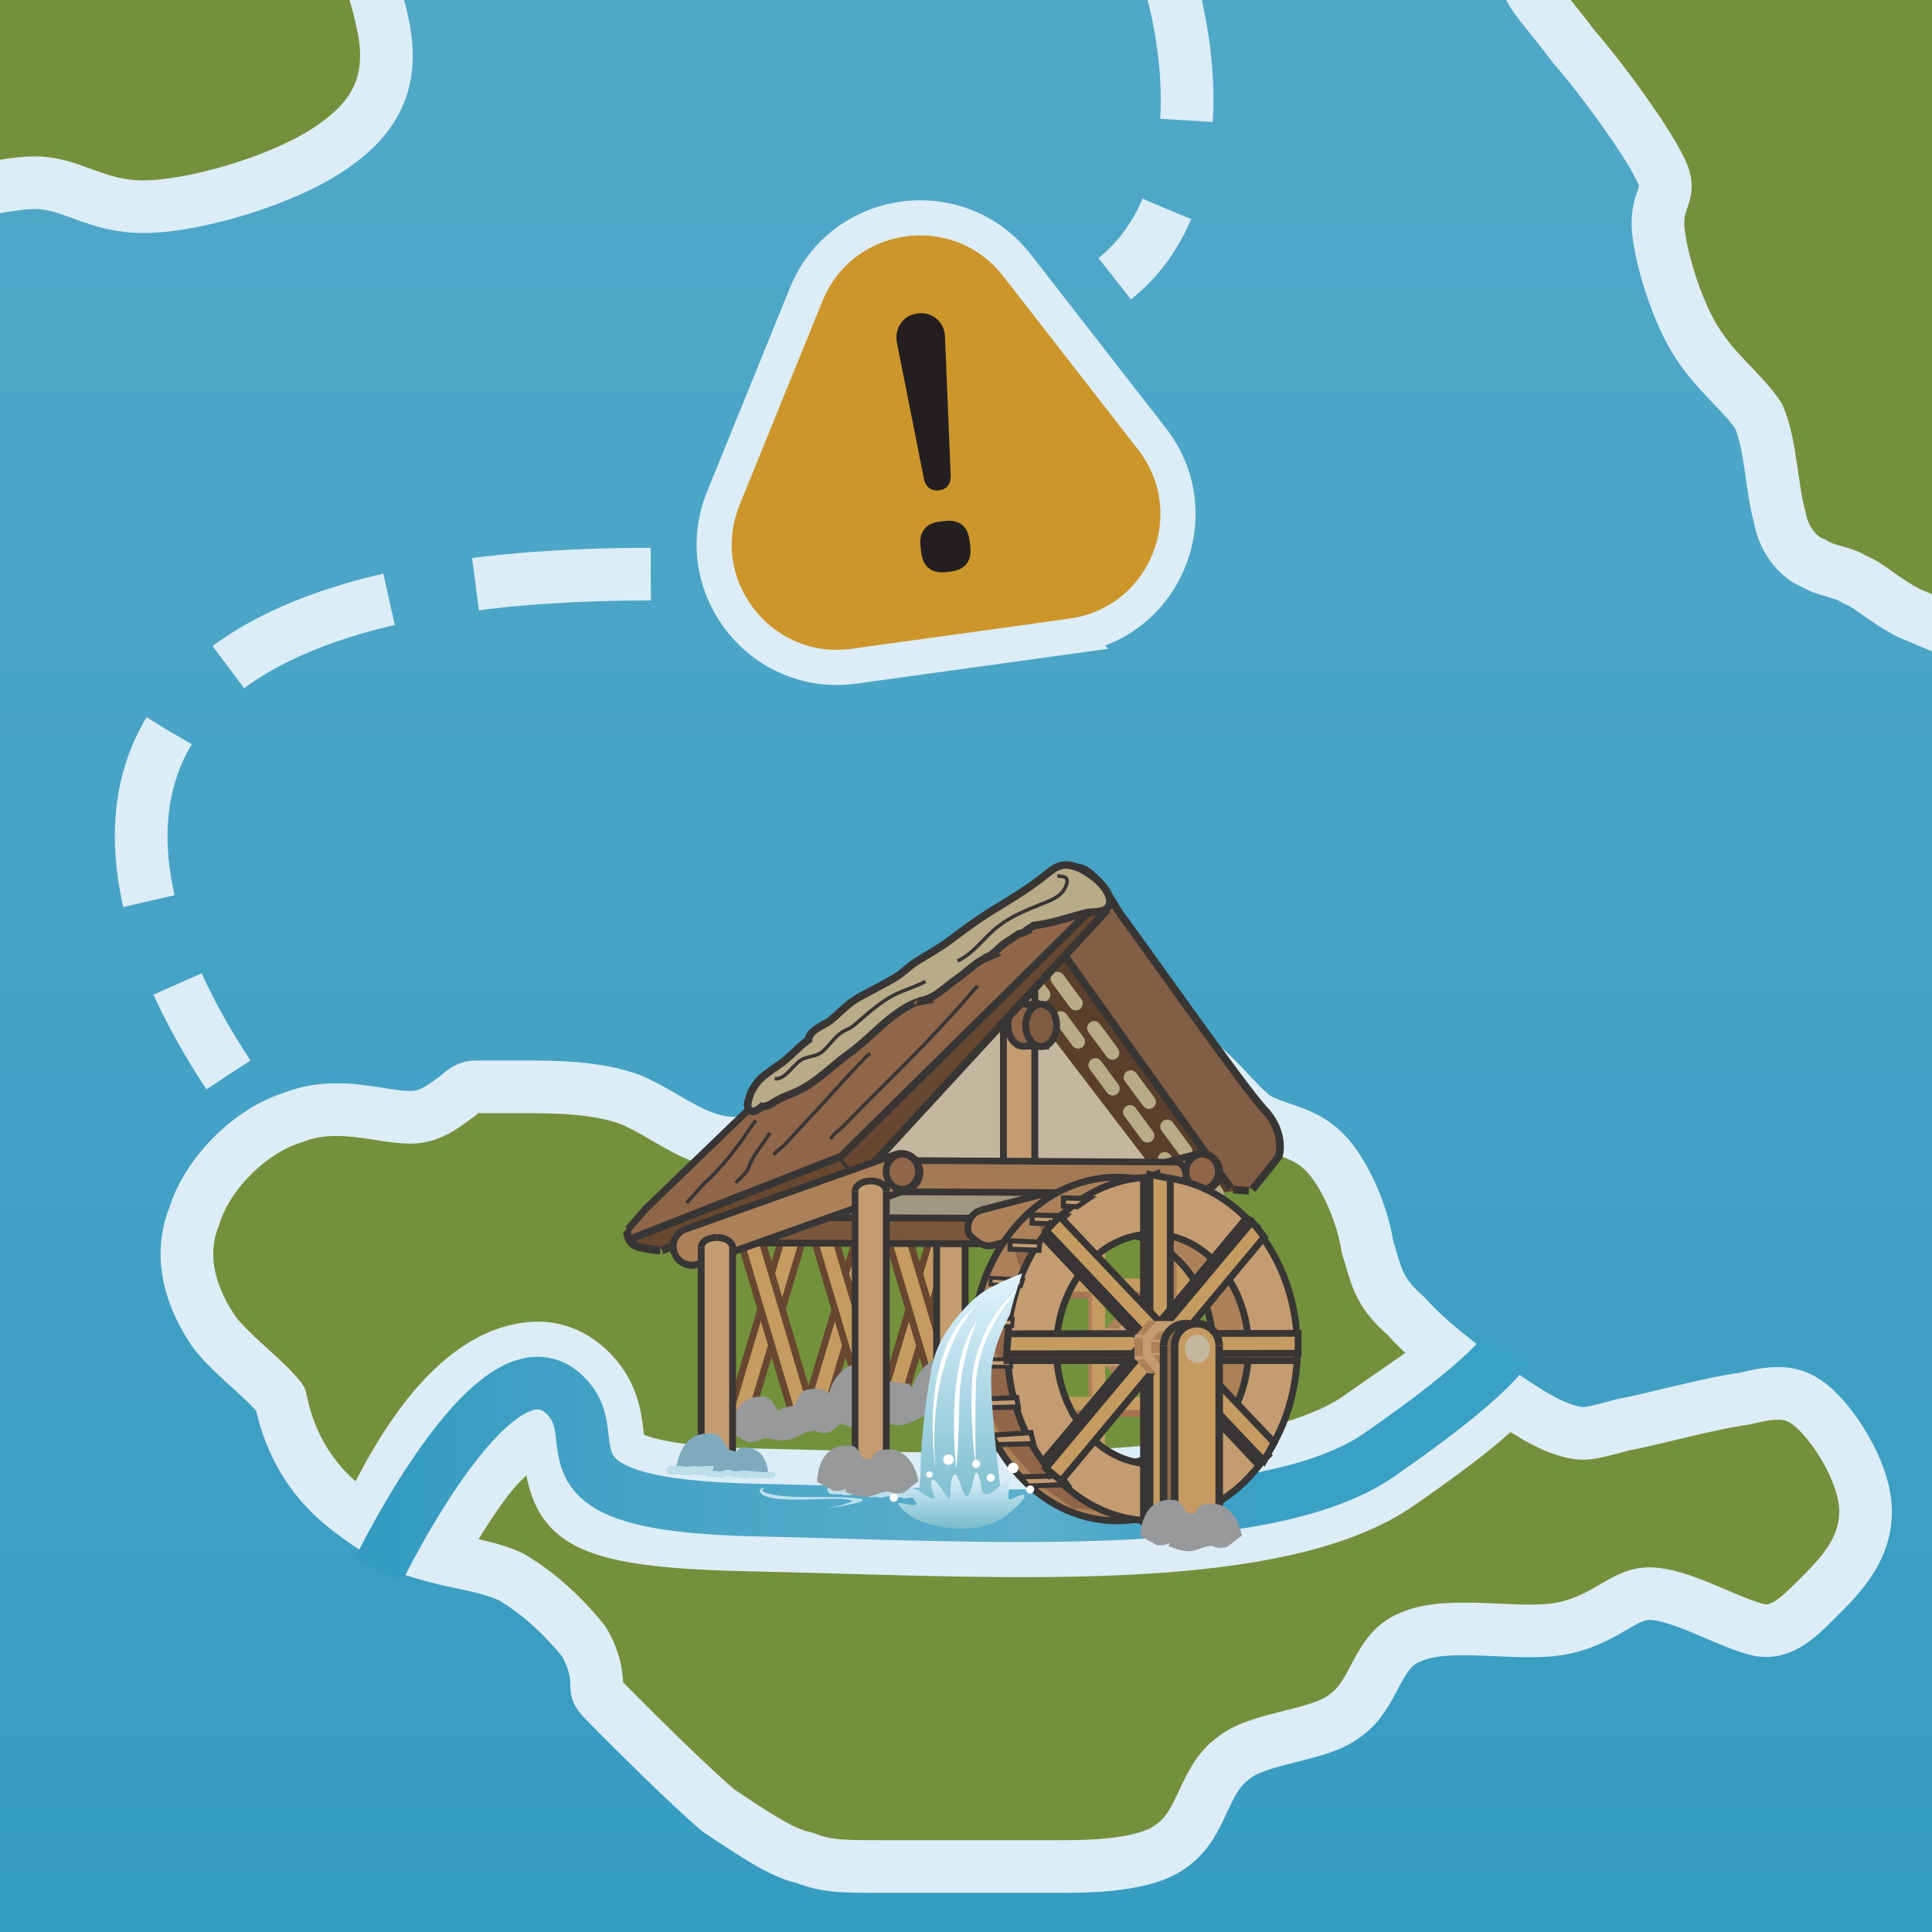 <?xml version="1.0" encoding="UTF-8"?>
<svg id="Layer_1" data-name="Layer 1" xmlns="http://www.w3.org/2000/svg" xmlns:xlink="http://www.w3.org/1999/xlink" viewBox="0 0 311.81 311.81">
  <rect x="0" y="0" width="311.81" height="311.81" fill="#333333" stroke="none"/>
  <defs>
    <style>
      .cls-1 {
        clip-path: url(#clippath-73);
      }

      .cls-2 {
        clip-path: url(#clippath-72);
      }

      .cls-3 {
        clip-path: url(#clippath-62);
      }

      .cls-4 {
        fill: #5a402c;
      }

      .cls-4, .cls-5, .cls-6, .cls-7, .cls-8, .cls-9, .cls-10, .cls-11, .cls-12, .cls-13, .cls-14, .cls-15, .cls-16, .cls-17, .cls-18, .cls-19, .cls-20, .cls-21, .cls-22, .cls-23, .cls-24, .cls-25, .cls-26, .cls-27, .cls-28 {
        stroke-width: 0px;
      }

      .cls-29 {
        clip-path: url(#clippath-45);
      }

      .cls-30 {
        clip-path: url(#clippath-63);
      }

      .cls-5 {
        fill: #c59b61;
      }

      .cls-31 {
        stroke-dasharray: 0 0 0 0 0 0 28.35 14.17 0 0 0 0;
      }

      .cls-31, .cls-32, .cls-33, .cls-34, .cls-17, .cls-35, .cls-36, .cls-37, .cls-38, .cls-39, .cls-40, .cls-41, .cls-42, .cls-43, .cls-44, .cls-45, .cls-46, .cls-47, .cls-48, .cls-49, .cls-50, .cls-51, .cls-52 {
        fill: none;
      }

      .cls-31, .cls-53, .cls-35, .cls-54, .cls-46, .cls-49 {
        stroke-miterlimit: 10;
      }

      .cls-31, .cls-35, .cls-54, .cls-46, .cls-49, .cls-55 {
        stroke: #dcedf7;
      }

      .cls-31, .cls-35, .cls-46, .cls-49, .cls-50, .cls-55 {
        stroke-width: 8.5px;
      }

      .cls-56 {
        clip-path: url(#clippath-20);
      }

      .cls-32, .cls-33, .cls-34, .cls-38, .cls-39, .cls-43, .cls-47 {
        stroke-linecap: round;
      }

      .cls-32, .cls-37, .cls-41, .cls-43, .cls-44, .cls-51, .cls-52 {
        stroke: #383535;
      }

      .cls-32, .cls-44 {
        stroke-width: 1.22px;
      }

      .cls-57 {
        clip-path: url(#clippath-11);
      }

      .cls-58 {
        clip-path: url(#clippath-123);
      }

      .cls-6 {
        fill: #ac8159;
      }

      .cls-59 {
        clip-path: url(#clippath-16);
      }

      .cls-60 {
        clip-path: url(#clippath-59);
      }

      .cls-61 {
        clip-path: url(#clippath-78);
      }

      .cls-7 {
        fill: #7f5b42;
      }

      .cls-62 {
        clip-path: url(#clippath-93);
      }

      .cls-8 {
        fill: #8a6a4a;
      }

      .cls-63 {
        clip-path: url(#clippath-89);
      }

      .cls-64 {
        clip-path: url(#clippath-33);
      }

      .cls-65 {
        clip-path: url(#clippath-64);
      }

      .cls-9 {
        fill: #231f20;
      }

      .cls-66 {
        clip-path: url(#clippath-47);
      }

      .cls-53 {
        fill: url(#New_Gradient_Swatch_1);
        stroke: url(#linear-gradient);
      }

      .cls-67 {
        clip-path: url(#clippath-94);
      }

      .cls-68 {
        clip-path: url(#clippath-77);
      }

      .cls-69 {
        clip-path: url(#clippath-121);
      }

      .cls-70 {
        clip-path: url(#clippath-116);
      }

      .cls-71 {
        clip-path: url(#clippath-41);
      }

      .cls-72 {
        clip-path: url(#clippath-32);
      }

      .cls-33 {
        stroke-width: .99px;
      }

      .cls-33, .cls-34, .cls-38, .cls-39, .cls-43, .cls-47, .cls-50, .cls-55 {
        stroke-linejoin: round;
      }

      .cls-33, .cls-39 {
        stroke: #bddfeb;
      }

      .cls-10 {
        fill: #7faabe;
      }

      .cls-73 {
        clip-path: url(#clippath-108);
      }

      .cls-11 {
        fill: #906649;
      }

      .cls-74 {
        clip-path: url(#clippath-112);
      }

      .cls-75 {
        clip-path: url(#clippath-87);
      }

      .cls-76 {
        clip-path: url(#clippath-83);
      }

      .cls-77 {
        clip-path: url(#clippath-119);
      }

      .cls-78 {
        clip-path: url(#clippath-114);
      }

      .cls-79 {
        clip-path: url(#clippath-105);
      }

      .cls-12 {
        fill: #825e44;
      }

      .cls-34 {
        stroke-dasharray: 0 0 4.71 4.71;
      }

      .cls-34, .cls-38, .cls-47 {
        stroke: #b8ab87;
        stroke-width: 2.25px;
      }

      .cls-80 {
        clip-path: url(#clippath-2);
      }

      .cls-81 {
        clip-path: url(#clippath-13);
      }

      .cls-82 {
        clip-path: url(#clippath-88);
      }

      .cls-83 {
        clip-path: url(#clippath-115);
      }

      .cls-84 {
        clip-path: url(#clippath-124);
      }

      .cls-13 {
        fill: #97999b;
      }

      .cls-85 {
        clip-path: url(#clippath-37);
      }

      .cls-86 {
        clip-path: url(#clippath-46);
      }

      .cls-87 {
        clip-path: url(#clippath-25);
      }

      .cls-88 {
        clip-path: url(#clippath-98);
      }

      .cls-89 {
        clip-path: url(#clippath-107);
      }

      .cls-14 {
        fill: #b8ab87;
      }

      .cls-90 {
        clip-path: url(#clippath-15);
      }

      .cls-91 {
        opacity: 0;
      }

      .cls-92 {
        clip-path: url(#clippath-6);
      }

      .cls-93 {
        clip-path: url(#clippath-104);
      }

      .cls-94 {
        clip-path: url(#clippath-76);
      }

      .cls-95 {
        clip-path: url(#clippath-40);
      }

      .cls-96 {
        clip-path: url(#clippath-117);
      }

      .cls-97 {
        clip-path: url(#clippath-26);
      }

      .cls-98 {
        clip-path: url(#clippath-81);
      }

      .cls-15 {
        fill: #bddfeb;
      }

      .cls-99 {
        clip-path: url(#clippath-111);
      }

      .cls-16 {
        fill: #a09783;
      }

      .cls-100 {
        clip-path: url(#clippath-75);
      }

      .cls-101 {
        clip-path: url(#clippath-7);
      }

      .cls-102 {
        clip-path: url(#clippath-21);
      }

      .cls-103 {
        clip-path: url(#clippath-34);
      }

      .cls-104 {
        clip-path: url(#clippath-57);
      }

      .cls-105 {
        clip-path: url(#clippath-102);
      }

      .cls-18 {
        fill: #a67452;
      }

      .cls-106 {
        clip-path: url(#clippath-1);
      }

      .cls-107 {
        clip-path: url(#clippath-4);
      }

      .cls-108 {
        clip-path: url(#clippath-38);
      }

      .cls-35 {
        stroke-dasharray: 0 0 0 0 0 0 29.46 14.72 .01 0 0 0;
      }

      .cls-36 {
        stroke: #c59b61;
      }

      .cls-36, .cls-41 {
        stroke-width: 2.21px;
      }

      .cls-109 {
        clip-path: url(#clippath-36);
      }

      .cls-110 {
        clip-path: url(#clippath-127);
      }

      .cls-111 {
        clip-path: url(#clippath-27);
      }

      .cls-112 {
        clip-path: url(#clippath-125);
      }

      .cls-113 {
        clip-path: url(#clippath-109);
      }

      .cls-114 {
        clip-path: url(#clippath-101);
      }

      .cls-115 {
        clip-path: url(#clippath-60);
      }

      .cls-19 {
        fill: #dcedf7;
      }

      .cls-116 {
        clip-path: url(#clippath-44);
      }

      .cls-117 {
        clip-path: url(#clippath-122);
      }

      .cls-37 {
        stroke-width: 1.65px;
      }

      .cls-38 {
        stroke-dasharray: 0 0 4.95 4.95;
      }

      .cls-20 {
        fill: #010101;
      }

      .cls-118 {
        clip-path: url(#clippath-12);
      }

      .cls-39 {
        stroke-width: 1.38px;
      }

      .cls-119 {
        clip-path: url(#clippath-113);
      }

      .cls-120 {
        clip-path: url(#clippath-95);
      }

      .cls-121 {
        clip-path: url(#clippath-80);
      }

      .cls-40 {
        stroke-width: .85px;
      }

      .cls-40, .cls-42, .cls-45 {
        stroke: #c49c71;
      }

      .cls-122 {
        clip-path: url(#clippath-120);
      }

      .cls-123 {
        clip-path: url(#clippath-24);
      }

      .cls-21 {
        fill: #67472f;
      }

      .cls-124 {
        clip-path: url(#clippath-99);
      }

      .cls-125 {
        clip-path: url(#clippath-30);
      }

      .cls-22 {
        fill: #7a573c;
      }

      .cls-126 {
        clip-path: url(#clippath-79);
      }

      .cls-127 {
        clip-path: url(#clippath-22);
      }

      .cls-128 {
        clip-path: url(#clippath-96);
      }

      .cls-42 {
        stroke-width: .34px;
      }

      .cls-23 {
        fill: url(#linear-gradient-3);
      }

      .cls-129 {
        clip-path: url(#clippath-103);
      }

      .cls-130 {
        clip-path: url(#clippath-126);
      }

      .cls-131 {
        clip-path: url(#clippath-9);
      }

      .cls-132 {
        clip-path: url(#clippath-82);
      }

      .cls-133 {
        clip-path: url(#clippath-52);
      }

      .cls-43, .cls-52 {
        stroke-width: 2.44px;
      }

      .cls-134 {
        clip-path: url(#clippath);
      }

      .cls-135 {
        clip-path: url(#clippath-50);
      }

      .cls-136 {
        clip-path: url(#clippath-48);
      }

      .cls-137 {
        clip-path: url(#clippath-61);
      }

      .cls-138 {
        clip-path: url(#clippath-39);
      }

      .cls-24 {
        fill: #c4b79f;
      }

      .cls-54 {
        fill: #cd962b;
        stroke-width: 5.67px;
      }

      .cls-139 {
        clip-path: url(#clippath-19);
      }

      .cls-140 {
        clip-path: url(#clippath-31);
      }

      .cls-141 {
        clip-path: url(#clippath-86);
      }

      .cls-142 {
        clip-path: url(#clippath-54);
      }

      .cls-143 {
        clip-path: url(#clippath-3);
      }

      .cls-144 {
        clip-path: url(#clippath-91);
      }

      .cls-145 {
        clip-path: url(#clippath-43);
      }

      .cls-146 {
        clip-path: url(#clippath-70);
      }

      .cls-45, .cls-51 {
        stroke-width: .56px;
      }

      .cls-147 {
        clip-path: url(#clippath-8);
      }

      .cls-148 {
        clip-path: url(#clippath-55);
      }

      .cls-149 {
        clip-path: url(#clippath-69);
      }

      .cls-25 {
        fill: #fff;
      }

      .cls-150 {
        clip-path: url(#clippath-29);
      }

      .cls-151 {
        clip-path: url(#clippath-18);
      }

      .cls-152 {
        clip-path: url(#clippath-90);
      }

      .cls-153 {
        clip-path: url(#clippath-14);
      }

      .cls-26 {
        fill: #c49c71;
      }

      .cls-154 {
        clip-path: url(#clippath-17);
      }

      .cls-155 {
        clip-path: url(#clippath-97);
      }

      .cls-48 {
        stroke: #67472f;
        stroke-width: 4.41px;
      }

      .cls-156 {
        clip-path: url(#clippath-5);
      }

      .cls-157 {
        clip-path: url(#clippath-58);
      }

      .cls-158 {
        clip-path: url(#clippath-84);
      }

      .cls-159 {
        clip-path: url(#clippath-42);
      }

      .cls-49 {
        stroke-dasharray: 0 0 0 0 0 0 27.35 13.67 0 0 0 0;
      }

      .cls-50 {
        stroke: url(#linear-gradient-2);
      }

      .cls-160 {
        clip-path: url(#clippath-65);
      }

      .cls-161 {
        clip-path: url(#clippath-10);
      }

      .cls-162 {
        clip-path: url(#clippath-118);
      }

      .cls-163 {
        clip-path: url(#clippath-23);
      }

      .cls-164 {
        clip-path: url(#clippath-100);
      }

      .cls-165 {
        clip-path: url(#clippath-92);
      }

      .cls-166 {
        clip-path: url(#clippath-74);
      }

      .cls-27 {
        fill: #a27a55;
      }

      .cls-167 {
        clip-path: url(#clippath-56);
      }

      .cls-168 {
        clip-path: url(#clippath-53);
      }

      .cls-169 {
        clip-path: url(#clippath-49);
      }

      .cls-28 {
        fill: url(#linear-gradient-4);
      }

      .cls-55 {
        fill: #73913c;
      }

      .cls-170 {
        clip-path: url(#clippath-110);
      }

      .cls-171 {
        clip-path: url(#clippath-67);
      }

      .cls-172 {
        clip-path: url(#clippath-51);
      }

      .cls-173 {
        clip-path: url(#clippath-28);
      }

      .cls-174 {
        clip-path: url(#clippath-71);
      }

      .cls-175 {
        clip-path: url(#clippath-85);
      }

      .cls-176 {
        clip-path: url(#clippath-106);
      }

      .cls-177 {
        clip-path: url(#clippath-68);
      }

      .cls-178 {
        clip-path: url(#clippath-35);
      }

      .cls-179 {
        clip-path: url(#clippath-66);
      }
    </style>
    <linearGradient id="New_Gradient_Swatch_1" data-name="New Gradient Swatch 1" x1="217.95" y1="343.18" x2="217.95" y2="-847.37" gradientUnits="userSpaceOnUse">
      <stop offset="0" stop-color="#339ac1"/>
      <stop offset=".03" stop-color="#379cc2"/>
      <stop offset=".22" stop-color="#4ca6c7"/>
      <stop offset=".4" stop-color="#58acca"/>
      <stop offset=".58" stop-color="#5dafcc"/>
      <stop offset=".63" stop-color="#68b4cc"/>
      <stop offset=".71" stop-color="#75b9cc"/>
      <stop offset=".79" stop-color="#7abccd"/>
    </linearGradient>
    <linearGradient id="linear-gradient" x1="-203.49" y1="-252.1" x2="639.4" y2="-252.1" gradientUnits="userSpaceOnUse">
      <stop offset="0" stop-color="#fff"/>
      <stop offset="1" stop-color="#231f20"/>
    </linearGradient>
    <linearGradient id="linear-gradient-2" x1="57.24" y1="235.64" x2="246.86" y2="235.64" gradientUnits="userSpaceOnUse">
      <stop offset="0" stop-color="#339ac1"/>
      <stop offset=".18" stop-color="#41a1c4"/>
      <stop offset=".58" stop-color="#5dafcc"/>
      <stop offset=".65" stop-color="#4ba7c8"/>
      <stop offset=".72" stop-color="#3ea1c5"/>
      <stop offset=".79" stop-color="#3aa0c5"/>
    </linearGradient>
    <clipPath id="clippath">
      <rect class="cls-17" x="92.6" y="138.99" width="137.86" height="115.64"/>
    </clipPath>
    <clipPath id="clippath-1">
      <rect class="cls-17" x="92.6" y="138.99" width="137.86" height="115.64"/>
    </clipPath>
    <clipPath id="clippath-2">
      <rect class="cls-17" x="92.6" y="138.99" width="137.86" height="115.64"/>
    </clipPath>
    <clipPath id="clippath-3">
      <rect class="cls-17" x="119.62" y="195.89" width="9.5" height="31.87"/>
    </clipPath>
    <clipPath id="clippath-4">
      <rect class="cls-17" x="92.6" y="138.99" width="137.86" height="115.64"/>
    </clipPath>
    <clipPath id="clippath-5">
      <rect class="cls-17" x="119.62" y="195.89" width="9.5" height="31.87"/>
    </clipPath>
    <clipPath id="clippath-6">
      <rect class="cls-17" x="92.6" y="138.99" width="137.86" height="115.64"/>
    </clipPath>
    <clipPath id="clippath-7">
      <rect class="cls-17" x="119.93" y="195.89" width="9.5" height="31.87"/>
    </clipPath>
    <clipPath id="clippath-8">
      <rect class="cls-17" x="92.6" y="138.99" width="137.86" height="115.64"/>
    </clipPath>
    <clipPath id="clippath-9">
      <rect class="cls-17" x="119.93" y="195.89" width="9.5" height="31.87"/>
    </clipPath>
    <clipPath id="clippath-10">
      <rect class="cls-17" x="92.6" y="138.99" width="137.86" height="115.64"/>
    </clipPath>
    <clipPath id="clippath-11">
      <rect class="cls-17" x="131.56" y="195.89" width="9.54" height="31.87"/>
    </clipPath>
    <clipPath id="clippath-12">
      <rect class="cls-17" x="92.6" y="138.99" width="137.86" height="115.64"/>
    </clipPath>
    <clipPath id="clippath-13">
      <rect class="cls-17" x="131.56" y="195.89" width="9.54" height="31.87"/>
    </clipPath>
    <clipPath id="clippath-14">
      <rect class="cls-17" x="92.6" y="138.99" width="137.86" height="115.64"/>
    </clipPath>
    <clipPath id="clippath-15">
      <rect class="cls-17" x="131.87" y="195.89" width="9.5" height="31.87"/>
    </clipPath>
    <clipPath id="clippath-16">
      <rect class="cls-17" x="92.6" y="138.99" width="137.86" height="115.64"/>
    </clipPath>
    <clipPath id="clippath-17">
      <rect class="cls-17" x="131.87" y="195.89" width="9.5" height="31.87"/>
    </clipPath>
    <clipPath id="clippath-18">
      <rect class="cls-17" x="92.6" y="138.99" width="137.86" height="115.64"/>
    </clipPath>
    <clipPath id="clippath-19">
      <rect class="cls-17" x="143.54" y="195.89" width="9.5" height="31.87"/>
    </clipPath>
    <clipPath id="clippath-20">
      <rect class="cls-17" x="92.6" y="138.99" width="137.86" height="115.64"/>
    </clipPath>
    <clipPath id="clippath-21">
      <rect class="cls-17" x="143.54" y="195.89" width="9.5" height="31.87"/>
    </clipPath>
    <clipPath id="clippath-22">
      <rect class="cls-17" x="92.6" y="138.99" width="137.86" height="115.64"/>
    </clipPath>
    <clipPath id="clippath-23">
      <rect class="cls-17" x="143.81" y="195.89" width="9.5" height="31.87"/>
    </clipPath>
    <clipPath id="clippath-24">
      <rect class="cls-17" x="92.6" y="138.99" width="137.86" height="115.64"/>
    </clipPath>
    <clipPath id="clippath-25">
      <rect class="cls-17" x="143.81" y="195.89" width="9.5" height="31.87"/>
    </clipPath>
    <clipPath id="clippath-26">
      <rect class="cls-17" x="92.6" y="138.99" width="137.86" height="115.64"/>
    </clipPath>
    <clipPath id="clippath-27">
      <rect class="cls-17" x="153.47" y="232.45" width="1.74" height="1.09"/>
    </clipPath>
    <clipPath id="clippath-28">
      <rect class="cls-17" x="151.72" y="232.45" width="1.74" height="1.09"/>
    </clipPath>
    <clipPath id="clippath-29">
      <rect class="cls-17" x="151.72" y="198.37" width="1.74" height="1.09"/>
    </clipPath>
    <clipPath id="clippath-30">
      <rect class="cls-17" x="153.47" y="198.37" width="1.74" height="1.09"/>
    </clipPath>
    <clipPath id="clippath-31">
      <rect class="cls-17" x="158.04" y="197.17" width="1.2" height="1.51"/>
    </clipPath>
    <clipPath id="clippath-32">
      <rect class="cls-17" x="158" y="198.68" width="1.24" height="1.51"/>
    </clipPath>
    <clipPath id="clippath-33">
      <rect class="cls-17" x="120.93" y="200.04" width="37.07" height=".16"/>
    </clipPath>
    <clipPath id="clippath-34">
      <rect class="cls-17" x="119.73" y="198.53" width="1.2" height="1.51"/>
    </clipPath>
    <clipPath id="clippath-35">
      <rect class="cls-17" x="119.69" y="197.01" width="1.24" height="1.51"/>
    </clipPath>
    <clipPath id="clippath-36">
      <rect class="cls-17" x="120.93" y="197.01" width="37.11" height=".16"/>
    </clipPath>
    <clipPath id="clippath-37">
      <rect class="cls-17" x="168.78" y="155.45" width=".62" height=".85"/>
    </clipPath>
    <clipPath id="clippath-38">
      <rect class="cls-17" x="170.68" y="157.97" width="24.43" height="32.92"/>
    </clipPath>
    <clipPath id="clippath-39">
      <rect class="cls-17" x="195.77" y="191.74" width=".62" height=".81"/>
    </clipPath>
    <clipPath id="clippath-40">
      <rect class="cls-17" x="191.93" y="192.44" width=".62" height=".85"/>
    </clipPath>
    <clipPath id="clippath-41">
      <rect class="cls-17" x="167.62" y="159.48" width="23.15" height="31.37"/>
    </clipPath>
    <clipPath id="clippath-42">
      <rect class="cls-17" x="166.42" y="157.85" width=".62" height=".81"/>
    </clipPath>
    <clipPath id="clippath-43">
      <rect class="cls-17" x="164.48" y="189.07" width="1.98" height="1.09"/>
    </clipPath>
    <clipPath id="clippath-44">
      <rect class="cls-17" x="162.5" y="189.07" width="1.98" height="1.09"/>
    </clipPath>
    <clipPath id="clippath-45">
      <rect class="cls-17" x="162.5" y="159.05" width="1.98" height="1.09"/>
    </clipPath>
    <clipPath id="clippath-46">
      <rect class="cls-17" x="164.48" y="159.05" width="1.98" height="1.09"/>
    </clipPath>
    <clipPath id="clippath-47">
      <rect class="cls-17" x="165.45" y="140.61" width="40.54" height="50.97"/>
    </clipPath>
    <clipPath id="clippath-48">
      <rect class="cls-17" x="199.1" y="191.39" width="2.52" height=".23"/>
    </clipPath>
    <clipPath id="clippath-49">
      <rect class="cls-17" x="165.4" y="145.33" width="33.7" height="46.06"/>
    </clipPath>
    <clipPath id="clippath-50">
      <rect class="cls-17" x="163.24" y="162.58" width="2.37" height="5.74"/>
    </clipPath>
    <clipPath id="clippath-51">
      <rect class="cls-17" x="165.56" y="162.66" width="2.64" height="5.62"/>
    </clipPath>
    <clipPath id="clippath-52">
      <rect class="cls-17" x="166.11" y="162.62" width="3.88" height="5.74"/>
    </clipPath>
    <clipPath id="clippath-53">
      <rect class="cls-17" x="101.82" y="142.26" width="76.46" height="56.57"/>
    </clipPath>
    <clipPath id="clippath-54">
      <rect class="cls-17" x="101.82" y="198.84" width="4.81" height="2.4"/>
    </clipPath>
    <clipPath id="clippath-55">
      <rect class="cls-17" x="106.63" y="146.41" width="71.66" height="54.83"/>
    </clipPath>
    <clipPath id="clippath-56">
      <rect class="cls-17" x="101.9" y="145.09" width="75.07" height="54.17"/>
    </clipPath>
    <clipPath id="clippath-57">
      <rect class="cls-17" x="121.26" y="140.21" width="57.27" height="38.54"/>
    </clipPath>
    <clipPath id="clippath-58">
      <rect class="cls-17" x="135.39" y="186.23" width="3.11" height="3.22"/>
    </clipPath>
    <clipPath id="clippath-59">
      <rect class="cls-17" x="194.64" y="188.37" width="1.66" height="3.1"/>
    </clipPath>
    <clipPath id="clippath-60">
      <rect class="cls-17" x="160.02" y="191.47" width="34.66" height="9"/>
    </clipPath>
    <clipPath id="clippath-61">
      <rect class="cls-17" x="156.77" y="195.85" width="3.25" height="4.69"/>
    </clipPath>
    <clipPath id="clippath-62">
      <rect class="cls-17" x="158.39" y="186.86" width="34.66" height="9"/>
    </clipPath>
    <clipPath id="clippath-63">
      <rect class="cls-17" x="193.05" y="186.71" width="3.1" height="1.66"/>
    </clipPath>
    <clipPath id="clippath-64">
      <rect class="cls-17" x="191.97" y="186.82" width="4.11" height="4.58"/>
    </clipPath>
    <clipPath id="clippath-65">
      <rect class="cls-17" x="143.5" y="189.8" width="1.09" height="1.98"/>
    </clipPath>
    <clipPath id="clippath-66">
      <rect class="cls-17" x="143.5" y="187.82" width="1.12" height="1.98"/>
    </clipPath>
    <clipPath id="clippath-67">
      <rect class="cls-17" x="144.63" y="187.86" width="45.13" height=".27"/>
    </clipPath>
    <clipPath id="clippath-68">
      <rect class="cls-17" x="189.76" y="188.13" width="1.09" height="1.98"/>
    </clipPath>
    <clipPath id="clippath-69">
      <rect class="cls-17" x="189.76" y="190.11" width="1.09" height="1.98"/>
    </clipPath>
    <clipPath id="clippath-70">
      <rect class="cls-17" x="144.59" y="191.78" width="45.17" height=".27"/>
    </clipPath>
    <clipPath id="clippath-71">
      <rect class="cls-17" x="164.25" y="198.6" width="32.11" height="38.23"/>
    </clipPath>
    <clipPath id="clippath-72">
      <rect class="cls-17" x="157.46" y="190.54" width="45.68" height="54.36"/>
    </clipPath>
    <clipPath id="clippath-73">
      <rect class="cls-17" x="169.95" y="198.6" width="32.11" height="38.23"/>
    </clipPath>
    <clipPath id="clippath-74">
      <rect class="cls-17" x="163.16" y="190.54" width="45.68" height="54.36"/>
    </clipPath>
    <clipPath id="clippath-75">
      <rect class="cls-17" x="157.5" y="219.66" width="5.39" height=".62"/>
    </clipPath>
    <clipPath id="clippath-76">
      <rect class="cls-17" x="158.43" y="225.98" width="5.43" height=".81"/>
    </clipPath>
    <clipPath id="clippath-77">
      <rect class="cls-17" x="160.79" y="231.64" width="5.51" height="1.09"/>
    </clipPath>
    <clipPath id="clippath-78">
      <rect class="cls-17" x="165.52" y="238.62" width="5.97" height=".81"/>
    </clipPath>
    <clipPath id="clippath-79">
      <rect class="cls-17" x="157.73" y="213.18" width="5.39" height=".54"/>
    </clipPath>
    <clipPath id="clippath-80">
      <rect class="cls-17" x="163.43" y="200.7" width="3.92" height=".66"/>
    </clipPath>
    <clipPath id="clippath-81">
      <rect class="cls-17" x="167" y="196.51" width="4.11" height=".66"/>
    </clipPath>
    <clipPath id="clippath-82">
      <rect class="cls-17" x="172.04" y="193.76" width="2.44" height=".58"/>
    </clipPath>
    <clipPath id="clippath-83">
      <rect class="cls-17" x="160.17" y="206.55" width="4.54" height=".7"/>
    </clipPath>
    <clipPath id="clippath-84">
      <rect class="cls-17" x="185.11" y="190.23" width="1.05" height="54.79"/>
    </clipPath>
    <clipPath id="clippath-85">
      <rect class="cls-17" x="186.15" y="190.23" width="2.17" height="54.79"/>
    </clipPath>
    <clipPath id="clippath-86">
      <rect class="cls-17" x="163.08" y="217.95" width="45.72" height="1.09"/>
    </clipPath>
    <clipPath id="clippath-87">
      <rect class="cls-17" x="163.08" y="215.74" width="45.87" height="2.21"/>
    </clipPath>
    <clipPath id="clippath-88">
      <rect class="cls-17" x="169.05" y="197.36" width="33" height="39.51"/>
    </clipPath>
    <clipPath id="clippath-89">
      <rect class="cls-17" x="169.56" y="198.06" width="33.77" height="40.17"/>
    </clipPath>
    <clipPath id="clippath-90">
      <rect class="cls-17" x="169.05" y="198.6" width="34.82" height="36.99"/>
    </clipPath>
    <clipPath id="clippath-91">
      <rect class="cls-17" x="169.6" y="197.13" width="35.36" height="37.73"/>
    </clipPath>
    <clipPath id="clippath-92">
      <rect class="cls-17" x="191.39" y="243.43" width="2.99" height="2.99"/>
    </clipPath>
    <clipPath id="clippath-93">
      <rect class="cls-17" x="188.4" y="243.43" width="2.99" height="2.99"/>
    </clipPath>
    <clipPath id="clippath-94">
      <rect class="cls-17" x="188.4" y="214.23" width="2.99" height="2.99"/>
    </clipPath>
    <clipPath id="clippath-95">
      <rect class="cls-17" x="191.39" y="214.23" width="2.99" height="2.99"/>
    </clipPath>
    <clipPath id="clippath-96">
      <rect class="cls-17" x="193.17" y="243.43" width="2.99" height="2.99"/>
    </clipPath>
    <clipPath id="clippath-97">
      <rect class="cls-17" x="190.19" y="243.43" width="2.99" height="2.99"/>
    </clipPath>
    <clipPath id="clippath-98">
      <rect class="cls-17" x="190.19" y="214.23" width="2.99" height="2.99"/>
    </clipPath>
    <clipPath id="clippath-99">
      <rect class="cls-17" x="193.17" y="214.23" width="2.99" height="2.99"/>
    </clipPath>
    <clipPath id="clippath-100">
      <rect class="cls-17" x="146.25" y="188.37" width="1.66" height="3.1"/>
    </clipPath>
    <clipPath id="clippath-101">
      <rect class="cls-17" x="112.48" y="191.47" width="33.81" height="12.06"/>
    </clipPath>
    <clipPath id="clippath-102">
      <rect class="cls-17" x="109.38" y="202.02" width="3.1" height="1.66"/>
    </clipPath>
    <clipPath id="clippath-103">
      <rect class="cls-17" x="109.2" y="198.91" width="1.66" height="3.1"/>
    </clipPath>
    <clipPath id="clippath-104">
      <rect class="cls-17" x="110.85" y="186.86" width="33.81" height="12.06"/>
    </clipPath>
    <clipPath id="clippath-105">
      <rect class="cls-17" x="144.66" y="186.71" width="3.1" height="1.66"/>
    </clipPath>
    <clipPath id="clippath-106">
      <rect class="cls-17" x="143.58" y="186.82" width="4.11" height="4.58"/>
    </clipPath>
    <clipPath id="clippath-107">
      <rect class="cls-17" x="140.51" y="236.68" width="1.98" height="1.09"/>
    </clipPath>
    <clipPath id="clippath-108">
      <rect class="cls-17" x="138.58" y="236.64" width="1.98" height="1.09"/>
    </clipPath>
    <clipPath id="clippath-109">
      <rect class="cls-17" x="138.58" y="191.16" width="1.98" height="1.09"/>
    </clipPath>
    <clipPath id="clippath-110">
      <rect class="cls-17" x="140.55" y="191.16" width="1.98" height="1.09"/>
    </clipPath>
    <clipPath id="clippath-111">
      <rect class="cls-17" x="115.7" y="234.39" width="1.98" height="1.09"/>
    </clipPath>
    <clipPath id="clippath-112">
      <rect class="cls-17" x="113.72" y="234.39" width="1.98" height="1.09"/>
    </clipPath>
    <clipPath id="clippath-113">
      <rect class="cls-17" x="113.72" y="200.27" width="1.98" height="1.09"/>
    </clipPath>
    <clipPath id="clippath-114">
      <rect class="cls-17" x="115.7" y="200.27" width="1.98" height="1.09"/>
    </clipPath>
    <clipPath id="clippath-115">
      <rect class="cls-17" x="134.04" y="159.09" width="23.73" height="24.78"/>
    </clipPath>
    <clipPath id="clippath-116">
      <rect class="cls-17" x="124.85" y="170.03" width="15.63" height="16.32"/>
    </clipPath>
    <clipPath id="clippath-117">
      <rect class="cls-17" x="110.81" y="180.85" width="11.21" height="13.3"/>
    </clipPath>
    <clipPath id="clippath-118">
      <rect class="cls-17" x="118.76" y="182.82" width="5.51" height="8.1"/>
    </clipPath>
    <clipPath id="clippath-119">
      <rect class="cls-17" x="125.04" y="158.39" width="24.35" height="15.71"/>
    </clipPath>
    <clipPath id="clippath-120">
      <rect class="cls-17" x="154.55" y="141.37" width="17.68" height="13.73"/>
    </clipPath>
    <clipPath id="clippath-121">
      <rect class="cls-17" x="134.23" y="240.44" width="14.62" height=".7"/>
    </clipPath>
    <clipPath id="clippath-122">
      <rect class="cls-17" x="140.17" y="240.95" width="10.47" height=".35"/>
    </clipPath>
    <clipPath id="clippath-123">
      <rect class="cls-17" x="108.25" y="237.22" width="14.62" height=".7"/>
    </clipPath>
    <clipPath id="clippath-124">
      <rect class="cls-17" x="114.19" y="237.73" width="10.47" height=".35"/>
    </clipPath>
    <clipPath id="clippath-125">
      <path class="cls-17" d="M158.16,208.88c-2.02,1.47-6.44,6.17-7.52,10.7-.89,3.64-2.06,12.6-2.06,17.29.04,2.44-.89,6.36.35,7.79.64.74,1.19.16,2.27-.41,1.08-.57,2.68-1.14,5.41-.41,5.47,1.43,5.16-1.24,5-2.33-.11-1.12-1.82-14.42-1.63-19.74.12-3.8,1.98-7.72,3.06-9.69l-.04.04c.27-1.13.93-3.64,1.98-6.59-2.33.81-5.39,2.29-6.82,3.33"/>
    </clipPath>
    <linearGradient id="linear-gradient-3" x1="-167.91" y1="-857.3" x2="-166.64" y2="-857.3" gradientTransform="translate(-26519.73 5430.38) rotate(90) scale(31.12)" gradientUnits="userSpaceOnUse">
      <stop offset="0" stop-color="#e3f4fd"/>
      <stop offset="1" stop-color="#7abccd"/>
    </linearGradient>
    <clipPath id="clippath-126">
      <path class="cls-17" d="M157.19,238.54c-.47,1.94-.97,4.15-1.75,2.17-.78-1.98-1.16-3.69-1.78-2.13-.62,1.55.27,4.69-1.24,2.36-1.51-2.33-2.17-2.67-2.13-1.32.04,1.36,1.55,3.18-.82,1.74-2.36-1.43-3.61-2.13-2.71-.54.89,1.59,1.86,2.25.39,2.09-1.47-.15-3.1-.97-1.59.62,1.51,1.59,3.64,2.33,5.39,2.67,1.75.35,6.05,1.4,10.66-1.01l-.04-.04c.74-.39,2.75-2.13,3.29-2.83.54-.7.97-1.43-.46-.89-1.43.54-1.82,1.2-1.59-.66.23-1.86.54-3.34-.74-1.75-1.28,1.59-3.37,3.18-3.64,1.28-.19-1.3-.49-2.61-.82-2.61-.14,0-.28.24-.42.82"/>
    </clipPath>
    <linearGradient id="linear-gradient-4" x1="-48.64" y1="-890.74" x2="-47.37" y2="-890.74" gradientTransform="translate(-6183.65 583.82) rotate(90) scale(7.12)" xlink:href="#linear-gradient-3"/>
    <clipPath id="clippath-127">
      <rect class="cls-17" x="92.6" y="138.99" width="137.86" height="115.64"/>
    </clipPath>
  </defs>
  <rect class="cls-53" x="-202.99" y="-847.37" width="841.89" height="1190.55"/>
  <path id="island_4" data-name="island 4" class="cls-55" d="M-75.61-101.21c-5.81,4.84-9.68,18.4-12.59,26.14-2.9,7.75-6.78,11.62-7.75,12.59l-3.87,3.87c-.97.97-4.84,4.84-5.81,10.65-1.94,6.78-1.94,16.46-6.78,21.3s-14.52,4.84-19.37,9.68-4.84,14.52-1.94,22.27c3.87,8.71,9.68,14.52,16.46,16.46,6.78,1.94,12.59-1.94,16.46-2.91q2.9-1.94,9.68.97c5.81,3.87,19.37,9.68,29.05,9.68s15.49-5.81,22.27-5.81,12.59,5.81,21.3,7.75c7.75,1.94,17.43-1.94,24.21-1.94,5.81,0,9.68,3.87,17.43,3.87s21.3-3.87,29.05-8.71,11.62-10.65,9.68-20.34-7.75-23.24-11.62-30.99c-2.9-7.75-2.9-11.62-4.84-16.46-.97-4.84-4.84-10.65-9.68-14.52-4.84-2.91-10.65-2.91-15.49-5.81-4.84-3.87-8.72-9.68-14.52-14.52-6.78-4.84-16.46-8.71-24.21-13.56-8.72-4.84-14.52-10.65-19.37-12.59s-8.72,1.94-14.52,1.94c-6.78,0-16.46-3.87-23.24.97"/>
  <path id="island_14" data-name="island 14" class="cls-55" d="M354.95-85.86c-3.39,2.03-6.1,2.03-10.16,3.39-4.74.68-11.51,3.39-14.9,5.42-3.39,2.03-3.39,4.74-8.13,6.77-4.06,2.03-13.54,4.74-18.96,6.77s-8.13,4.74-11.51,6.77-7.45,4.74-12.19,6.77c-4.74,2.03-8.8,4.74-12.19,6.77-3.39,2.03-6.1,4.74-9.48,6.77s-7.45,4.74-10.16,8.8c-2.03,4.74-2.03,11.51-2.03,16.25,0,4.06,0,6.77,1.35,8.8.68,2.03,3.39,4.74,7.45,10.16,4.74,5.42,11.51,14.9,13.54,18.96,2.71,4.74,0,4.74,0,9.48,0,4.06,2.71,13.54,6.1,18.96s7.45,8.13,10.16,12.19c2.03,4.74,2.03,11.51,3.39,16.25.68,4.06,3.39,6.77,5.42,7.45,2.03,1.35,4.74,1.35,6.77,2.71,2.03.68,4.74,3.39,8.8,5.42,4.74,2.03,11.51,4.74,16.25,6.77,4.06,2.03,6.77,4.74,13.54,5.42,6.77,1.35,17.61,1.35,24.38,2.71,6.77.68,9.48,3.39,11.51,4.06,2.03,1.35,4.74,1.35,8.13,1.35h10.84c3.39,0,6.1,0,11.51-2.03,5.42-2.71,14.9-6.77,18.28-12.87,3.39-5.42.68-12.19.68-18.96s2.71-13.54,2.71-18.28c0-4.06-2.71-6.77-3.39-8.8-1.35-2.03-1.35-4.74-3.39-8.8-2.71-4.74-6.77-11.51-9.48-19.64-2.03-7.45-2.03-16.93-2.03-22.35V-2.56c0-2.03,0-4.74,1.35-8.13.68-3.39,3.39-7.45,4.06-10.84,1.35-3.39,1.35-6.1,2.71-8.13.68-2.03,3.39-4.74,4.06-10.16,1.35-5.42,1.35-14.9,0-21.67-.68-6.77-3.39-10.84-5.42-13.54-2.03-2.03-4.74-2.03-6.77-3.39-2.03-.68-4.74-3.39-8.8-3.39-4.74,0-11.51,2.71-16.93,0-6.1-2.03-10.16-8.8-14.9-10.16-4.74-.68-8.8,3.39-12.19,6.1"/>
  <path id="island_74" data-name="island 74" class="cls-55" d="M73.93,176.81q1.4-1.4,2.8-1.4h7.69c4.89,0,11.88,0,17.47,2.1,6.29,2.8,10.48,6.99,16.78,6.99,5.59,0,12.58-4.19,17.47-6.99,4.19-2.1,6.99-2.1,11.18-3.49,4.89-.7,11.88-3.49,16.78-4.19,4.19-1.4,6.99-1.4,11.18-1.4,4.89,0,11.88,0,16.78,2.1,4.19,2.8,6.99,6.99,10.48,9.79,3.49,2.1,7.69,2.1,11.18,5.59,3.49,3.49,6.29,10.48,6.99,15.38,1.4,4.19,1.4,6.99,6.29,11.18,4.19,4.89,13.98,11.88,19.57,15.38,5.59,3.49,8.39,3.49,9.09,3.49q1.4,0,6.29-1.4c4.19-.7,13.98-3.49,19.57-4.19,5.59-1.4,8.39-1.4,11.88,2.1s7.69,10.48,7.69,16.08c0,6.29-4.19,10.48-7.69,13.98s-6.29,6.29-10.48,4.89c-4.89-1.4-11.88-5.59-16.78-5.59-4.19,0-6.99,4.19-13.98,5.59-6.99,1.4-18.17-1.4-24.46,1.4-5.59,2.1-5.59,9.09-10.48,12.58-4.19,3.49-13.98,3.49-18.17,6.99-4.89,3.49-4.89,10.48-9.79,13.98-4.19,3.49-13.98,3.49-18.17,3.49h-29.36c-5.59,0-8.39,0-11.88-1.4-3.49-.7-7.69-3.49-13.98-7.69-5.59-4.89-12.58-11.88-16.08-15.38s-3.49-3.49-3.49-4.89c0-.7,0-3.49-2.1-6.99-2.8-3.49-6.99-7.69-11.88-10.48-2.45-1.05-4.72-1.57-7.16-2.1-1.2-.26-2.86-.55-5.27-1.21-1.25-.34-2.26-.66-2.94-.88-.59-.27-1.24-.58-1.94-.94-.98-.5-2.05-1.09-3.2-1.79-.82-.5-1.68-1.06-2.57-1.67-2.47-1.72-5.58-3.9-8.37-7.48-1.62-2.09-4.36-6.23-5.59-12.58-2.8-3.49-6.99-6.29-10.48-10.48-3.49-4.89-6.29-11.88-3.49-18.87,2.1-6.99,9.09-13.98,16.08-16.08,6.99-2.8,13.98,0,18.87,0,3.54,0,6.02-2.4,7.69-3.49Z"/>
  <path class="cls-49" d="M154.54-279.53c310.71-30.85,333.34,140.38,374.2,326.12"/>
  <path class="cls-54" d="M172.99,102.66l-35.15,4.86c-15.12,2.09-26.84-12.97-21.09-27.12l13.36-32.87c5.75-14.14,24.65-16.76,34.03-4.71l21.78,28.01c9.37,12.05,2.19,29.73-12.94,31.82Z"/>
  <g>
    <path class="cls-35" d="M80.29-65.36c81.08-20.52,123.91,62.03,108.02,99.12"/>
    <path class="cls-46" d="M188.31,33.75c-1.93,4.5-4.72,8.33-8.41,11.23"/>
  </g>
  <path class="cls-31" d="M105.03,92.66c-92.3,0-93.45,42.51-68.17,80.81"/>
  <path class="cls-9" d="M149.92,91.72c-.69-.54-1.1-1.39-1.24-2.54l-.12-1.01c-.14-1.15.07-2.07.61-2.76.54-.69,1.39-1.1,2.54-1.24l.77-.09c1.15-.14,2.07.07,2.76.61.69.54,1.1,1.39,1.24,2.54l.12,1.01c.14,1.15-.07,2.07-.61,2.76-.54.69-1.39,1.1-2.54,1.24l-.77.09c-1.15.14-2.07-.07-2.76-.61ZM149.08,77.11l-4.31-21.73c-.23-1.22-.02-2.29.62-3.21.64-.92,1.55-1.45,2.74-1.59s2.21.16,3.07.91,1.29,1.74,1.32,2.99l.91,22.13c.06,1.52-.57,2.36-1.88,2.52s-2.17-.51-2.47-2.01Z"/>
  <path class="cls-19" d="M55.71,242.43c4.97-10.27,14.59-27.64,29.55-29.06,5.74-.55,11.18,2.02,14.92,7.05,2.92,3.93,3.39,8.04,3.68,10.5.02.14.04.39.08.64,1.65.69,6.28,1.97,18.25,2.22,4.38.09,8.9.22,13.51.35h.17c28.5.81,67.37.58,80.93-8.81,14.61-10.12,15.68-11.05,15.8-11.21l15.77,10.79c-.75,1.66.62,3.69-20.14,18.07-18.92,13.11-56.54,12.04-92.92,11h-.17c-4.56-.13-9.04-.26-13.37-.35-24.63-.52-34.36-2.77-36.83-15.52-1.49,1.52-2.41,2.33-4.93,6.03-4.8,7.05-4.46,7.92-4.5,7.99l-19.79-9.7ZM61.71,248.99l2.59,1.25c1.64-3.04,4.18-7.52,7.15-11.88,3.73-5.48,10.78-14.55,16.07-13.67.2.03.4.08.59.14,1.08.34,2.06,1.11,2.98,2.36,1.1,1.48,1.3,3.2,1.5,5.02.69,6.06,1.41,12.32,29.35,12.91,4.35.09,8.85.22,13.43.35h.17c35.01,1,71.21,2.04,87.83-9.48,10.13-7.02,15.39-11.52,18.1-14.22l-2.76-1.25c-2.71,2.58-7.73,6.76-16.95,13.15-15.86,10.98-53.18,9.92-86.1,8.98h-.21c-4.59-.14-9.09-.26-13.45-.36-11.74-.25-19.28-1.47-23.06-3.74-2.97-1.78-3.22-3.94-3.53-6.66-.23-2.02-.49-4.3-2.05-6.39-1.38-1.86-3.77-4-7.29-3.67-7.93.75-17.64,14.35-24.35,27.16Z"/>
  <path class="cls-50" d="M61.07,253.41s20.22-41.74,31.15-27.06c5.14,6.91-6.26,16.6,29.74,17.36,36,.77,82.09,3.94,100.6-8.88s20.43-17.04,20.43-17.04"/>
  <g id="Layer_1-2" data-name="Layer 1">
    <g class="cls-134">
      <g class="cls-106">
        <g class="cls-80">
          <g class="cls-91">
            <g class="cls-143">
              <line class="cls-20" x1="129.11" y1="195.89" x2="119.61" y2="227.76"/>
            </g>
          </g>
        </g>
        <line class="cls-48" x1="129.11" y1="195.89" x2="119.61" y2="227.76"/>
        <g class="cls-107">
          <g class="cls-91">
            <g class="cls-156">
              <line class="cls-20" x1="129.11" y1="195.89" x2="119.61" y2="227.76"/>
            </g>
          </g>
        </g>
        <line class="cls-36" x1="129.11" y1="195.89" x2="119.61" y2="227.76"/>
        <g class="cls-92">
          <g class="cls-91">
            <g class="cls-101">
              <line class="cls-20" x1="119.93" y1="195.89" x2="129.43" y2="227.76"/>
            </g>
          </g>
        </g>
        <line class="cls-48" x1="119.93" y1="195.89" x2="129.43" y2="227.76"/>
        <g class="cls-147">
          <g class="cls-91">
            <g class="cls-131">
              <line class="cls-20" x1="119.93" y1="195.89" x2="129.43" y2="227.76"/>
            </g>
          </g>
        </g>
        <line class="cls-36" x1="119.93" y1="195.89" x2="129.43" y2="227.76"/>
        <g class="cls-161">
          <g class="cls-91">
            <g class="cls-57">
              <line class="cls-20" x1="141.1" y1="195.89" x2="131.56" y2="227.76"/>
            </g>
          </g>
        </g>
        <line class="cls-48" x1="141.1" y1="195.89" x2="131.56" y2="227.76"/>
        <g class="cls-118">
          <g class="cls-91">
            <g class="cls-81">
              <line class="cls-20" x1="141.1" y1="195.89" x2="131.56" y2="227.76"/>
            </g>
          </g>
        </g>
        <line class="cls-36" x1="141.1" y1="195.89" x2="131.56" y2="227.76"/>
        <g class="cls-153">
          <g class="cls-91">
            <g class="cls-90">
              <line class="cls-20" x1="131.87" y1="195.89" x2="141.37" y2="227.76"/>
            </g>
          </g>
        </g>
        <line class="cls-48" x1="131.87" y1="195.89" x2="141.37" y2="227.76"/>
        <g class="cls-59">
          <g class="cls-91">
            <g class="cls-154">
              <line class="cls-20" x1="131.87" y1="195.89" x2="141.37" y2="227.76"/>
            </g>
          </g>
        </g>
        <line class="cls-36" x1="131.87" y1="195.89" x2="141.37" y2="227.76"/>
        <g class="cls-151">
          <g class="cls-91">
            <g class="cls-139">
              <line class="cls-20" x1="153.04" y1="195.89" x2="143.54" y2="227.76"/>
            </g>
          </g>
        </g>
        <line class="cls-48" x1="153.04" y1="195.89" x2="143.54" y2="227.76"/>
        <g class="cls-56">
          <g class="cls-91">
            <g class="cls-102">
              <line class="cls-20" x1="153.04" y1="195.89" x2="143.54" y2="227.76"/>
            </g>
          </g>
        </g>
        <line class="cls-36" x1="153.04" y1="195.89" x2="143.54" y2="227.76"/>
        <g class="cls-127">
          <g class="cls-91">
            <g class="cls-163">
              <line class="cls-20" x1="143.81" y1="195.89" x2="153.31" y2="227.76"/>
            </g>
          </g>
        </g>
        <line class="cls-48" x1="143.81" y1="195.89" x2="153.31" y2="227.76"/>
        <g class="cls-123">
          <g class="cls-91">
            <g class="cls-87">
              <line class="cls-20" x1="143.81" y1="195.89" x2="153.31" y2="227.76"/>
            </g>
          </g>
        </g>
        <line class="cls-36" x1="143.81" y1="195.89" x2="153.31" y2="227.76"/>
        <g class="cls-97">
          <path class="cls-13" d="M163.04,228.31l-2.37-5.12-3.18-.81s-1.09-2.95-2.17-3.22c-7.72-2.21-8.84,7.83-8.84,7.83l3.76,1.78s1.78.39,2.83-.15c1.05-.54,2.98.5,4.81.89,1.78.39,5.2-1.2,5.2-1.2h-.04Z"/>
          <path class="cls-13" d="M149.74,228.11l-2.99-4.77-3.26-.39s-1.47-2.79-2.56-2.91c-7.95-1.24-7.79,8.88-7.79,8.88l3.96,1.32s1.82.15,2.79-.5c.97-.7,3.02.12,4.89.27,1.82.15,5-1.86,5-1.86l-.04-.04Z"/>
          <path class="cls-13" d="M129.93,231.14l-2.09-3.37-2.36-.23s-1.01-1.98-1.78-2.06c-5.78-.81-5.7,5.82-5.7,5.82l2.68,1.43s1.32.12,2.06-.39c.7-.5,2.21.08,3.57.15,1.36.12,3.68-1.36,3.68-1.36h-.04Z"/>
          <path class="cls-13" d="M124.5,231.02l1.51-3.65,2.33-.62s.7-2.09,1.47-2.33c5.58-1.71,6.55,4.85,6.55,4.85l-2.4,1.86s-1.32.31-2.09-.08c-.78-.39-2.17.39-3.49.7-1.32.31-3.84-.78-3.84-.78l-.04.04Z"/>
          <path class="cls-15" d="M134.16,243.39c-2.02.31,4.15-.89,3.22-1.24-1.2-.47-5.85-.12-8.84-.12s-4.92-.23-5.7-1.01c-.81-.81.66-.93.66-.93,0,0-.74.27-.23.66,0,0,1.12.85,6.63.85,6.71,0,14.89.04,4.3,1.74l-.04.04Z"/>
          <g class="cls-91">
            <g class="cls-111">
              <path class="cls-20" d="M155.21,232.45c0,.62-.78,1.09-1.74,1.09"/>
            </g>
          </g>
          <path class="cls-41" d="M155.21,232.45c0,.62-.78,1.09-1.74,1.09"/>
          <g class="cls-91">
            <g class="cls-173">
              <path class="cls-20" d="M153.47,233.54c-.97,0-1.74-.5-1.74-1.09"/>
            </g>
          </g>
          <path class="cls-41" d="M153.47,233.54c-.97,0-1.74-.5-1.74-1.09"/>
          <line class="cls-41" x1="151.72" y1="232.45" x2="151.72" y2="199.46"/>
          <g class="cls-91">
            <g class="cls-150">
              <path class="cls-20" d="M151.72,199.46c0-.62.78-1.09,1.74-1.09"/>
            </g>
          </g>
          <path class="cls-41" d="M151.72,199.46c0-.62.78-1.09,1.74-1.09"/>
          <g class="cls-91">
            <g class="cls-125">
              <path class="cls-20" d="M153.47,198.37c.97,0,1.74.5,1.74,1.09"/>
            </g>
          </g>
          <path class="cls-41" d="M153.47,198.37c.97,0,1.74.5,1.74,1.09"/>
          <line class="cls-41" x1="155.21" y1="199.46" x2="155.21" y2="232.45"/>
          <path class="cls-26" d="M155.21,232.45c0,.62-.78,1.09-1.74,1.09s-1.75-.5-1.75-1.09v-32.96c0-.62.78-1.09,1.75-1.09s1.74.5,1.74,1.09v32.96Z"/>
          <polygon class="cls-16" points="123.45 198.29 167.39 198.29 174.4 189.22 148.39 188.76 123.45 198.29"/>
          <polygon class="cls-24" points="188.25 189.34 164.98 159.01 135.4 189.57 137.18 191.86 151.14 189.1 188.25 189.34"/>
          <polygon class="cls-4" points="172.5 152.58 199.84 192.09 189.84 193.6 164.28 160.18 172.5 152.58"/>
          <g class="cls-91">
            <g class="cls-140">
              <path class="cls-20" d="M158.04,197.17c.66,0,1.24.66,1.2,1.51"/>
            </g>
          </g>
          <path class="cls-41" d="M158.04,197.17c.66,0,1.24.66,1.2,1.51"/>
          <g class="cls-91">
            <g class="cls-72">
              <path class="cls-20" d="M159.24,198.68c0,.81-.54,1.51-1.24,1.51"/>
            </g>
          </g>
          <path class="cls-41" d="M159.24,198.68c0,.81-.54,1.51-1.24,1.51"/>
          <g class="cls-91">
            <g class="cls-64">
              <line class="cls-20" x1="158" y1="200.19" x2="120.93" y2="200.04"/>
            </g>
          </g>
          <line class="cls-41" x1="158" y1="200.19" x2="120.93" y2="200.04"/>
          <g class="cls-91">
            <g class="cls-103">
              <path class="cls-20" d="M120.93,200.04c-.7,0-1.24-.66-1.2-1.51"/>
            </g>
          </g>
          <path class="cls-41" d="M120.93,200.04c-.7,0-1.24-.66-1.2-1.51"/>
          <g class="cls-91">
            <g class="cls-178">
              <path class="cls-20" d="M119.69,198.53c0-.81.54-1.51,1.24-1.51"/>
            </g>
          </g>
          <path class="cls-41" d="M119.69,198.53c0-.81.54-1.51,1.24-1.51"/>
          <g class="cls-91">
            <g class="cls-109">
              <line class="cls-20" x1="120.93" y1="197.01" x2="158.04" y2="197.17"/>
            </g>
          </g>
          <line class="cls-41" x1="120.93" y1="197.01" x2="158.04" y2="197.17"/>
          <path class="cls-22" d="M158.04,197.17c.66,0,1.24.66,1.2,1.51,0,.81-.54,1.51-1.24,1.51l-37.11-.15c-.7,0-1.24-.66-1.2-1.51,0-.81.54-1.51,1.24-1.51l37.11.15Z"/>
          <g class="cls-91">
            <g class="cls-85">
              <line class="cls-20" x1="168.78" y1="155.45" x2="169.4" y2="156.3"/>
            </g>
          </g>
          <line class="cls-47" x1="168.78" y1="155.45" x2="169.4" y2="156.3"/>
          <g class="cls-91">
            <g class="cls-108">
              <line class="cls-20" x1="170.68" y1="157.97" x2="195.11" y2="190.89"/>
            </g>
          </g>
          <line class="cls-38" x1="170.68" y1="157.97" x2="195.11" y2="190.89"/>
          <g class="cls-91">
            <g class="cls-138">
              <line class="cls-20" x1="195.77" y1="191.74" x2="196.39" y2="192.56"/>
            </g>
          </g>
          <line class="cls-47" x1="195.77" y1="191.74" x2="196.39" y2="192.56"/>
          <g class="cls-91">
            <g class="cls-95">
              <line class="cls-20" x1="192.55" y1="193.29" x2="191.93" y2="192.44"/>
            </g>
          </g>
          <line class="cls-47" x1="192.55" y1="193.29" x2="191.93" y2="192.44"/>
          <g class="cls-91">
            <g class="cls-71">
              <line class="cls-20" x1="190.77" y1="190.85" x2="167.62" y2="159.48"/>
            </g>
          </g>
          <line class="cls-34" x1="190.77" y1="190.85" x2="167.62" y2="159.48"/>
          <g class="cls-91">
            <g class="cls-159">
              <line class="cls-20" x1="167.04" y1="158.67" x2="166.42" y2="157.85"/>
            </g>
          </g>
          <line class="cls-47" x1="167.04" y1="158.67" x2="166.42" y2="157.85"/>
          <g class="cls-91">
            <g class="cls-145">
              <path class="cls-20" d="M166.46,189.07c0,.62-.89,1.09-1.98,1.09"/>
            </g>
          </g>
          <path class="cls-41" d="M166.46,189.07c0,.62-.89,1.09-1.98,1.09"/>
          <g class="cls-91">
            <g class="cls-116">
              <path class="cls-20" d="M164.48,190.15c-1.09,0-1.98-.5-1.98-1.09"/>
            </g>
          </g>
          <path class="cls-41" d="M164.48,190.15c-1.09,0-1.98-.5-1.98-1.09"/>
          <line class="cls-41" x1="162.5" y1="189.07" x2="162.5" y2="160.14"/>
          <g class="cls-91">
            <g class="cls-29">
              <path class="cls-20" d="M162.5,160.14c0-.62.89-1.09,1.98-1.09"/>
            </g>
          </g>
          <path class="cls-41" d="M162.5,160.14c0-.62.89-1.09,1.98-1.09"/>
          <g class="cls-91">
            <g class="cls-86">
              <path class="cls-20" d="M164.48,159.05c1.09,0,1.98.5,1.98,1.09"/>
            </g>
          </g>
          <path class="cls-41" d="M164.48,159.05c1.09,0,1.98.5,1.98,1.09"/>
          <line class="cls-41" x1="166.46" y1="160.14" x2="166.46" y2="189.07"/>
          <path class="cls-26" d="M166.46,189.07c0,.62-.89,1.09-1.98,1.09s-1.98-.5-1.98-1.09v-28.93c0-.62.89-1.08,1.98-1.08s1.98.5,1.98,1.08v28.93Z"/>
          <g class="cls-91">
            <g class="cls-66">
              <path class="cls-20" d="M165.45,145.29s6.55-5.97,9.31-4.42c2.75,1.55,5,6.44,5.85,7.41.85.97,19.81,27.92,22.92,31.14,3.1,3.22,2.48,6.67,2.25,7.02-.23.35-4.15,5.16-4.15,5.16"/>
            </g>
          </g>
          <path class="cls-52" d="M165.45,145.29s6.55-5.97,9.31-4.42c2.75,1.55,5,6.44,5.85,7.41.85.97,19.81,27.92,22.92,31.14,3.1,3.22,2.48,6.67,2.25,7.02-.23.35-4.15,5.16-4.15,5.16"/>
          <g class="cls-91">
            <g class="cls-136">
              <line class="cls-20" x1="201.62" y1="191.62" x2="199.1" y2="191.39"/>
            </g>
          </g>
          <line class="cls-52" x1="201.62" y1="191.62" x2="199.1" y2="191.39"/>
          <g class="cls-91">
            <g class="cls-169">
              <path class="cls-20" d="M199.1,191.39s-30.79-42.96-30.9-43.43c-.12-.47-3.22-1.9-2.75-2.64"/>
            </g>
          </g>
          <path class="cls-52" d="M199.1,191.39s-30.79-42.96-30.9-43.43c-.12-.47-3.22-1.9-2.75-2.64"/>
          <path class="cls-12" d="M165.45,145.29s6.55-5.97,9.31-4.42c2.75,1.55,5,6.44,5.85,7.41.85.97,19.81,27.92,22.92,31.14,3.1,3.22,2.48,6.67,2.25,7.02-.23.35-4.15,5.16-4.15,5.16l-2.52-.23s-30.79-42.96-30.9-43.43c-.12-.46-3.22-1.9-2.75-2.64"/>
          <polygon class="cls-26" points="174.17 193.87 168.43 193.95 168.39 194.22 174.09 194.38 174.17 193.87"/>
          <line class="cls-41" x1="168.2" y1="162.66" x2="165.6" y2="162.66"/>
          <g class="cls-91">
            <g class="cls-135">
              <path class="cls-20" d="M165.6,162.66c-.15-.04-.27-.08-.43-.08-1.09,0-1.94,1.28-1.94,2.87s.89,2.87,1.94,2.87c.15,0,.27-.04.39-.08"/>
            </g>
          </g>
          <path class="cls-41" d="M165.6,162.66c-.15-.04-.27-.08-.43-.08-1.09,0-1.94,1.28-1.94,2.87s.89,2.87,1.94,2.87c.15,0,.27-.04.39-.08"/>
          <g class="cls-91">
            <g class="cls-172">
              <polyline class="cls-20" points="165.56 168.28 168.2 168.28 168.2 162.66"/>
            </g>
          </g>
          <polyline class="cls-41" points="165.56 168.28 168.2 168.28 168.2 162.66"/>
          <path class="cls-11" d="M168.2,162.66h-2.6c-.15-.04-.27-.08-.43-.08-1.09,0-1.94,1.28-1.94,2.87s.89,2.87,1.94,2.87c.15,0,.27-.04.39-.08h2.64v-5.62.04Z"/>
          <g class="cls-91">
            <g class="cls-133">
              <path class="cls-20" d="M169.98,165.49c0,1.59-.89,2.87-1.94,2.87s-1.94-1.28-1.94-2.87.89-2.87,1.94-2.87,1.94,1.28,1.94,2.87"/>
            </g>
          </g>
          <path class="cls-41" d="M169.98,165.49c0,1.59-.89,2.87-1.94,2.87s-1.94-1.28-1.94-2.87.89-2.87,1.94-2.87,1.94,1.28,1.94,2.87"/>
          <path class="cls-7" d="M169.98,165.49c0,1.59-.89,2.87-1.94,2.87s-1.94-1.28-1.94-2.87.89-2.87,1.94-2.87,1.94,1.28,1.94,2.87"/>
          <g class="cls-91">
            <g class="cls-168">
              <polyline class="cls-20" points="178.28 146.41 174.99 143.12 170.18 142.26 162.54 146.41 129.15 170.65 123.69 176.35 123.03 177.86 104.69 195.54 101.82 198.84"/>
            </g>
          </g>
          <polyline class="cls-52" points="178.28 146.41 174.99 143.12 170.18 142.26 162.54 146.41 129.15 170.65 123.69 176.35 123.03 177.86 104.69 195.54 101.82 198.84"/>
          <g class="cls-91">
            <g class="cls-142">
              <path class="cls-20" d="M101.82,198.84s0,1.32,1.09,1.74c1.09.43,3.72.66,3.72.66"/>
            </g>
          </g>
          <path class="cls-52" d="M101.82,198.84s0,1.32,1.09,1.74c1.09.43,3.72.66,3.72.66"/>
          <g class="cls-91">
            <g class="cls-148">
              <polyline class="cls-20" points="106.63 201.24 138.38 189.72 178.28 146.41"/>
            </g>
          </g>
          <polyline class="cls-52" points="106.63 201.24 138.38 189.72 178.28 146.41"/>
          <path class="cls-21" d="M178.28,146.41l-3.26-3.26-4.81-.89-7.64,4.15-33.42,24.23-5.47,5.66-.66,1.51-18.34,17.68-2.83,3.26s0,1.32,1.09,1.75c1.09.43,3.72.66,3.72.66l31.72-11.52,39.9-43.31v.08Z"/>
          <g class="cls-91">
            <g class="cls-167">
              <polyline class="cls-20" points="101.9 199.26 135.4 186.12 176.96 145.09"/>
            </g>
          </g>
          <polyline class="cls-43" points="101.9 199.26 135.4 186.12 176.96 145.09"/>
          <path class="cls-11" d="M101.9,199.26l33.5-13.14,41.57-41.02-1.98-1.98-4.81-.89-7.64,4.15-33.42,24.23-5.47,5.66-.66,1.51-18.34,17.68-2.83,3.26s0,.19.04.43l.04.12Z"/>
          <g class="cls-91">
            <g class="cls-104">
              <path class="cls-20" d="M123.07,178.01c.85-.08,1.59-.74,2.4-1.16,1.16-.62,2.48-.97,3.64-1.63,2.68-1.43,5.04-3.88,7.48-5.62,2.44-1.75,4.65-4.15,6.9-5.89,1.28-.97,3.3-2.4,4.85-2.68-.08-.08-.19-.12-.31-.12,2.09.12,4.26-2.21,6.01-3.41,1.55-1.05,3.06-2.68,4.77-3.41-.08-.04-.19-.08-.27-.12.97.08,2.09-1.32,2.83-1.9.81-.66,1.78-1.16,2.6-1.78.43-.31.58-.15,1.09-.39-.08-.23,1.63-1.01,1.43-1.12,3.37-.31,5.66-1.36,8.92-2.09.93-.19,2.75.08,3.06-.93.31-.93-.81-2.29-1.36-2.87-.81-.85-2.25-1.82-3.33-2.29-2.44-.97-3.34.04-5,1.36-2.75,2.17-5.66,3.88-8.69,5.74-2.21,1.4-4.15,2.83-6.2,4.38-1.82,1.4-3.72,2.4-5.74,3.68-1.2.78-2.09,1.78-3.41,2.56-1.9,1.13-3.92,2.13-5.89,3.22-1.74.97-2.91,2.37-4.42,3.61-.93.78-3.57,1.59-3.34,2.98-1.43.93-2.91,2.64-4.38,3.76-1.36,1.01-2.56,1.71-3.72,2.83-.5.5-1.32,1.9-1.2,1.82,0,0-1.74,3.96,1.13,1.28"/>
            </g>
          </g>
          <path class="cls-52" d="M123.07,178.01c.85-.08,1.59-.74,2.4-1.16,1.16-.62,2.48-.97,3.64-1.63,2.68-1.43,5.04-3.88,7.48-5.62,2.44-1.75,4.65-4.15,6.9-5.89,1.28-.97,3.3-2.4,4.85-2.68-.08-.08-.19-.12-.31-.12,2.09.12,4.26-2.21,6.01-3.41,1.55-1.05,3.06-2.68,4.77-3.41-.08-.04-.19-.08-.27-.12.97.08,2.09-1.32,2.83-1.9.81-.66,1.78-1.16,2.6-1.78.43-.31.58-.15,1.09-.39-.08-.23,1.63-1.01,1.43-1.12,3.37-.31,5.66-1.36,8.92-2.09.93-.19,2.75.08,3.06-.93.31-.93-.81-2.29-1.36-2.87-.81-.85-2.25-1.82-3.33-2.29-2.44-.97-3.34.04-5,1.36-2.75,2.17-5.66,3.88-8.69,5.74-2.21,1.4-4.15,2.83-6.2,4.38-1.82,1.4-3.72,2.4-5.74,3.68-1.2.78-2.09,1.78-3.41,2.56-1.9,1.13-3.92,2.13-5.89,3.22-1.74.97-2.91,2.37-4.42,3.61-.93.78-3.57,1.59-3.34,2.98-1.43.93-2.91,2.64-4.38,3.76-1.36,1.01-2.56,1.71-3.72,2.83-.5.5-1.32,1.9-1.2,1.82,0,0-1.74,3.96,1.13,1.28"/>
          <path class="cls-14" d="M123.07,178.01c.85-.08,1.59-.74,2.4-1.16,1.16-.62,2.48-.97,3.64-1.63,2.68-1.43,5.04-3.88,7.48-5.62,2.44-1.75,4.65-4.15,6.9-5.89,1.28-.97,3.3-2.4,4.85-2.68-.08-.08-.19-.12-.31-.12,2.09.12,4.26-2.21,6.01-3.41,1.55-1.05,3.06-2.68,4.77-3.41-.08-.04-.19-.08-.27-.12.97.08,2.09-1.32,2.83-1.9.81-.66,1.78-1.16,2.6-1.78.43-.31.58-.15,1.09-.39-.08-.23,1.63-1.01,1.43-1.12,3.37-.31,5.66-1.36,8.92-2.09.93-.19,2.75.08,3.06-.93.31-.93-.81-2.29-1.36-2.87-.81-.85-2.25-1.82-3.33-2.29-2.44-.97-3.34.04-5,1.36-2.75,2.17-5.66,3.88-8.69,5.74-2.21,1.4-4.15,2.83-6.2,4.38-1.82,1.4-3.72,2.4-5.74,3.68-1.2.78-2.09,1.78-3.41,2.56-1.9,1.13-3.92,2.13-5.89,3.22-1.74.97-2.91,2.37-4.42,3.61-.93.78-3.57,1.59-3.34,2.98-1.43.93-2.91,2.64-4.38,3.76-1.36,1.01-2.56,1.71-3.72,2.83-.5.5-1.32,1.9-1.2,1.82,0,0-1.74,3.96,1.13,1.28l.08.15.08.04Z"/>
          <g class="cls-91">
            <g class="cls-157">
              <path class="cls-20" d="M135.4,186.23c-.15.97,2.29,3.22,3.1,3.22"/>
            </g>
          </g>
          <path class="cls-51" d="M135.4,186.23c-.15.97,2.29,3.22,3.1,3.22"/>
          <g class="cls-91">
            <g class="cls-60">
              <path class="cls-20" d="M196.16,188.37c.47,1.28-.23,2.68-1.51,3.1"/>
            </g>
          </g>
          <path class="cls-41" d="M196.16,188.37c.47,1.28-.23,2.68-1.51,3.1"/>
          <g class="cls-91">
            <g class="cls-115">
              <line class="cls-20" x1="194.68" y1="191.47" x2="160.02" y2="200.46"/>
            </g>
          </g>
          <line class="cls-41" x1="194.68" y1="191.47" x2="160.02" y2="200.46"/>
          <g class="cls-91">
            <g class="cls-137">
              <path class="cls-20" d="M160.02,200.47c-1.28.47-3.1-1.51-3.1-1.51-.47-1.28.23-2.68,1.51-3.1"/>
            </g>
          </g>
          <path class="cls-41" d="M160.02,200.47c-1.28.47-3.1-1.51-3.1-1.51-.47-1.28.23-2.68,1.51-3.1"/>
          <g class="cls-91">
            <g class="cls-3">
              <line class="cls-20" x1="158.39" y1="195.85" x2="193.05" y2="186.86"/>
            </g>
          </g>
          <line class="cls-41" x1="158.39" y1="195.85" x2="193.05" y2="186.86"/>
          <g class="cls-91">
            <g class="cls-30">
              <path class="cls-20" d="M193.05,186.86c1.28-.47,2.68.23,3.1,1.51"/>
            </g>
          </g>
          <path class="cls-41" d="M193.05,186.86c1.28-.47,2.68.23,3.1,1.51"/>
          <path class="cls-6" d="M196.16,188.37c.47,1.28-.23,2.68-1.51,3.1l-34.66,9c-1.28.46-3.1-1.51-3.1-1.51-.47-1.28.23-2.68,1.51-3.1l34.66-9c1.28-.47,2.68.23,3.1,1.51"/>
          <g class="cls-91">
            <g class="cls-65">
              <path class="cls-20" d="M196.08,189.1c0,1.24-.93,2.29-2.06,2.29s-2.06-1.01-2.06-2.29.93-2.29,2.06-2.29,2.06,1.01,2.06,2.29"/>
            </g>
          </g>
          <path class="cls-41" d="M196.08,189.1c0,1.24-.93,2.29-2.06,2.29s-2.06-1.01-2.06-2.29.93-2.29,2.06-2.29,2.06,1.01,2.06,2.29"/>
          <path class="cls-11" d="M196.08,189.1c0,1.24-.93,2.29-2.06,2.29s-2.06-1.01-2.06-2.29.93-2.29,2.06-2.29,2.06,1.01,2.06,2.29"/>
          <g class="cls-91">
            <g class="cls-160">
              <path class="cls-20" d="M144.59,191.78c-.62,0-1.09-.89-1.09-1.98"/>
            </g>
          </g>
          <path class="cls-41" d="M144.59,191.78c-.62,0-1.09-.89-1.09-1.98"/>
          <g class="cls-91">
            <g class="cls-179">
              <path class="cls-20" d="M143.5,189.8c0-1.09.5-1.98,1.13-1.98"/>
            </g>
          </g>
          <path class="cls-41" d="M143.5,189.8c0-1.09.5-1.98,1.13-1.98"/>
          <g class="cls-91">
            <g class="cls-171">
              <line class="cls-20" x1="144.63" y1="187.86" x2="189.76" y2="188.13"/>
            </g>
          </g>
          <line class="cls-41" x1="144.63" y1="187.86" x2="189.76" y2="188.13"/>
          <g class="cls-91">
            <g class="cls-177">
              <path class="cls-20" d="M189.76,188.13c.62,0,1.09.89,1.09,1.98"/>
            </g>
          </g>
          <path class="cls-41" d="M189.76,188.13c.62,0,1.09.89,1.09,1.98"/>
          <g class="cls-91">
            <g class="cls-149">
              <path class="cls-20" d="M190.84,190.11c0,1.09-.5,1.98-1.09,1.98"/>
            </g>
          </g>
          <path class="cls-41" d="M190.84,190.11c0,1.09-.5,1.98-1.09,1.98"/>
          <g class="cls-91">
            <g class="cls-146">
              <line class="cls-20" x1="189.76" y1="192.05" x2="144.59" y2="191.78"/>
            </g>
          </g>
          <line class="cls-41" x1="189.76" y1="192.05" x2="144.59" y2="191.78"/>
          <path class="cls-27" d="M144.59,191.78c-.62,0-1.09-.89-1.09-1.98s.5-1.98,1.13-1.98l45.17.27c.62,0,1.09.89,1.09,1.98s-.5,1.98-1.09,1.98l-45.17-.27h-.04Z"/>
          <rect class="cls-18" x="165.72" y="208.49" width="36.95" height="1.09"/>
          <rect class="cls-5" x="165.72" y="206.36" width="36.95" height="2.13"/>
          <rect class="cls-6" x="175.65" y="195.39" width="1.09" height="44.4"/>
          <rect class="cls-5" x="176.23" y="195.39" width="2.13" height="44.4"/>
          <rect class="cls-6" x="189.33" y="195.39" width="1.09" height="44.4"/>
          <rect class="cls-5" x="189.91" y="195.39" width="2.13" height="44.4"/>
          <rect class="cls-18" x="165.72" y="227.57" width="36.95" height="1.09"/>
          <rect class="cls-5" x="165.72" y="225.44" width="36.95" height="2.13"/>
          <polygon class="cls-6" points="186 211.05 189.26 214.81 189.26 220.09 186 223.85 181.42 223.85 178.17 220.09 178.17 214.81 181.42 211.05 186 211.05"/>
          <polygon class="cls-26" points="188.05 211.05 191.31 214.81 191.31 220.09 188.05 223.85 183.48 223.85 180.22 220.09 180.22 214.81 183.48 211.05 188.05 211.05"/>
          <line class="cls-40" x1="180.34" y1="214.85" x2="178.28" y2="214.85"/>
          <line class="cls-40" x1="180.34" y1="220.05" x2="178.28" y2="220.05"/>
          <g class="cls-91">
            <g class="cls-174">
              <path class="cls-20" d="M196.35,217.72c0,10.55-7.17,19.12-16.05,19.12s-16.05-8.57-16.05-19.12,7.17-19.12,16.05-19.12,16.05,8.57,16.05,19.12"/>
            </g>
          </g>
          <path class="cls-41" d="M196.35,217.72c0,10.55-7.17,19.12-16.05,19.12s-16.05-8.57-16.05-19.12,7.17-19.12,16.05-19.12,16.05,8.57,16.05,19.12"/>
          <g class="cls-91">
            <g class="cls-2">
              <path class="cls-20" d="M180.3,190.54c-12.6,0-22.84,12.18-22.84,27.18s10.24,27.18,22.84,27.18,22.84-12.18,22.84-27.18-10.24-27.18-22.84-27.18"/>
            </g>
          </g>
          <path class="cls-41" d="M180.3,190.54c-12.6,0-22.84,12.18-22.84,27.18s10.24,27.18,22.84,27.18,22.84-12.18,22.84-27.18-10.24-27.18-22.84-27.18"/>
          <path class="cls-6" d="M196.35,217.72c0,10.55-7.17,19.12-16.05,19.12s-16.05-8.57-16.05-19.12,7.17-19.12,16.05-19.12,16.05,8.57,16.05,19.12M180.3,190.54h0c-12.6,0-22.84,12.18-22.84,27.18s10.24,27.18,22.84,27.18,22.84-12.18,22.84-27.18-10.24-27.18-22.84-27.18"/>
          <polygon class="cls-11" points="163.51 201.24 165.25 206.47 168.08 201.01 163.51 201.24"/>
          <polygon class="cls-11" points="167.5 197.09 169.25 202.37 172.08 196.9 167.5 197.09"/>
          <polygon class="cls-11" points="172.04 194.26 173.78 199.5 176.61 194.03 172.04 194.26"/>
          <polygon class="cls-11" points="159.79 207.02 163.55 213.14 164.9 206.94 159.79 207.02"/>
          <polygon class="cls-11" points="163.35 213.57 158.55 213.53 161.3 219.5 163.24 219.5 163.35 213.57"/>
          <polygon class="cls-11" points="163.39 220.4 158.04 220.36 160.33 225.86 164.52 225.86 163.39 220.4"/>
          <polygon class="cls-11" points="167.58 226.72 159.09 226.4 161.65 232.14 168.7 232.14 167.58 226.72"/>
          <polygon class="cls-11" points="173.05 233 162 232.92 167.62 239.24 174.17 238.46 173.05 233"/>
          <polygon class="cls-11" points="179.6 244.05 182.28 240.71 172.27 239.12 167.77 239.59 173.09 243.39 179.6 244.05"/>
          <polygon class="cls-11" points="169.91 231.02 165.8 230.94 161.69 232.07 166.88 232.14 169.91 231.02"/>
          <g class="cls-91">
            <g class="cls-1">
              <path class="cls-20" d="M202.05,217.72c0,10.55-7.17,19.12-16.05,19.12s-16.05-8.57-16.05-19.12,7.17-19.12,16.05-19.12,16.05,8.57,16.05,19.12"/>
            </g>
          </g>
          <path class="cls-41" d="M202.05,217.72c0,10.55-7.17,19.12-16.05,19.12s-16.05-8.57-16.05-19.12,7.17-19.12,16.05-19.12,16.05,8.57,16.05,19.12"/>
          <g class="cls-91">
            <g class="cls-166">
              <path class="cls-20" d="M186,190.54c-12.6,0-22.84,12.18-22.84,27.18s10.24,27.18,22.84,27.18,22.84-12.18,22.84-27.18-10.24-27.18-22.84-27.18"/>
            </g>
          </g>
          <path class="cls-41" d="M186,190.54c-12.6,0-22.84,12.18-22.84,27.18s10.24,27.18,22.84,27.18,22.84-12.18,22.84-27.18-10.24-27.18-22.84-27.18"/>
          <path class="cls-26" d="M202.05,217.72c0,10.55-7.17,19.12-16.05,19.12s-16.05-8.57-16.05-19.12,7.17-19.12,16.05-19.12,16.05,8.57,16.05,19.12M186,190.54h0c-12.6,0-22.84,12.18-22.84,27.18s10.24,27.18,22.84,27.18,22.84-12.18,22.84-27.18-10.24-27.18-22.84-27.18"/>
          <g class="cls-91">
            <g class="cls-100">
              <polygon class="cls-20" points="162.89 219.7 157.5 219.66 157.5 220.24 162.89 220.28 162.89 219.7"/>
            </g>
          </g>
          <polygon class="cls-44" points="162.89 219.7 157.5 219.66 157.5 220.24 162.89 220.28 162.89 219.7"/>
          <polygon class="cls-26" points="162.89 219.7 157.5 219.66 157.5 220.24 162.89 220.28 162.89 219.7"/>
          <g class="cls-91">
            <g class="cls-94">
              <polygon class="cls-20" points="163.74 225.98 158.43 226.21 158.62 226.79 163.86 226.68 163.74 225.98"/>
            </g>
          </g>
          <polygon class="cls-37" points="163.74 225.98 158.43 226.21 158.62 226.79 163.86 226.68 163.74 225.98"/>
          <polygon class="cls-26" points="163.74 225.98 158.43 226.21 158.62 226.79 163.86 226.68 163.74 225.98"/>
          <g class="cls-91">
            <g class="cls-68">
              <polygon class="cls-20" points="166.07 231.64 160.79 231.99 161.22 232.73 166.3 232.61 166.07 231.64"/>
            </g>
          </g>
          <polygon class="cls-37" points="166.07 231.64 160.79 231.99 161.22 232.73 166.3 232.61 166.07 231.64"/>
          <polygon class="cls-26" points="166.07 231.64 160.79 231.99 161.22 232.73 166.3 232.61 166.07 231.64"/>
          <g class="cls-91">
            <g class="cls-61">
              <polygon class="cls-20" points="171.07 238.62 165.52 238.74 166.14 239.43 171.5 239.2 171.07 238.62"/>
            </g>
          </g>
          <polygon class="cls-37" points="171.07 238.62 165.52 238.74 166.14 239.43 171.5 239.2 171.07 238.62"/>
          <polygon class="cls-26" points="171.07 238.62 165.52 238.74 166.14 239.43 171.5 239.2 171.07 238.62"/>
          <g class="cls-91">
            <g class="cls-126">
              <polygon class="cls-20" points="163.12 213.18 157.73 213.18 157.73 213.69 163.08 213.73 163.12 213.18"/>
            </g>
          </g>
          <polygon class="cls-32" points="163.12 213.18 157.73 213.18 157.73 213.69 163.08 213.73 163.12 213.18"/>
          <polygon class="cls-26" points="163.12 213.18 157.73 213.18 157.73 213.69 163.08 213.73 163.12 213.18"/>
          <g class="cls-91">
            <g class="cls-121">
              <polygon class="cls-20" points="167.35 200.85 163.43 200.7 163.43 201.2 167.31 201.36 167.35 200.85"/>
            </g>
          </g>
          <polygon class="cls-37" points="167.35 200.85 163.43 200.7 163.43 201.2 167.31 201.36 167.35 200.85"/>
          <polygon class="cls-26" points="167.35 200.85 163.43 200.7 163.43 201.2 167.31 201.36 167.35 200.85"/>
          <g class="cls-91">
            <g class="cls-98">
              <polygon class="cls-20" points="171.11 196.63 167 196.51 167 197.01 170.57 197.17 171.11 196.63"/>
            </g>
          </g>
          <polygon class="cls-37" points="171.11 196.63 167 196.51 167 197.01 170.57 197.17 171.11 196.63"/>
          <polygon class="cls-26" points="171.11 196.63 167 196.51 167 197.01 170.57 197.17 171.11 196.63"/>
          <g class="cls-91">
            <g class="cls-132">
              <polygon class="cls-20" points="174.48 193.83 172.04 193.76 172.04 194.26 173.74 194.34 174.48 193.83"/>
            </g>
          </g>
          <polygon class="cls-37" points="174.48 193.83 172.04 193.76 172.04 194.26 173.74 194.34 174.48 193.83"/>
          <polygon class="cls-26" points="174.48 193.83 172.04 193.76 172.04 194.26 173.74 194.34 174.48 193.83"/>
          <g class="cls-91">
            <g class="cls-76">
              <polygon class="cls-20" points="164.71 206.79 160.21 206.55 160.17 206.98 164.56 207.25 164.71 206.79"/>
            </g>
          </g>
          <polygon class="cls-44" points="164.71 206.79 160.21 206.55 160.17 206.98 164.56 207.25 164.71 206.79"/>
          <polygon class="cls-26" points="164.71 206.79 160.21 206.55 160.17 206.98 164.56 207.25 164.71 206.79"/>
          <rect class="cls-6" x="185.11" y="190.58" width="1.05" height="43.7"/>
          <rect class="cls-5" x="186.15" y="190.58" width="2.17" height="43.7"/>
          <g class="cls-91">
            <g class="cls-158">
              <polygon class="cls-20" points="185.11 245.02 186.15 245.02 186.15 190.23 185.11 190.58 185.11 245.02"/>
            </g>
          </g>
          <polygon class="cls-41" points="185.11 245.02 186.15 245.02 186.15 190.23 185.11 190.58 185.11 245.02"/>
          <polygon class="cls-6" points="185.11 245.02 186.15 245.02 186.15 190.23 185.11 190.58 185.11 245.02"/>
          <g class="cls-91">
            <g class="cls-175">
              <polygon class="cls-20" points="188.32 245.02 186.15 245.02 186.15 190.23 188.32 190.65 188.32 245.02"/>
            </g>
          </g>
          <polygon class="cls-41" points="188.32 245.02 186.15 245.02 186.15 190.23 188.32 190.65 188.32 245.02"/>
          <polygon class="cls-5" points="188.32 245.02 186.15 245.02 186.15 190.23 188.32 190.65 188.32 245.02"/>
          <g class="cls-91">
            <g class="cls-141">
              <rect class="cls-20" x="163.08" y="217.95" width="45.72" height="1.09"/>
            </g>
          </g>
          <rect class="cls-41" x="163.08" y="217.95" width="45.72" height="1.09"/>
          <rect class="cls-6" x="163.08" y="217.95" width="45.72" height="1.09"/>
          <g class="cls-91">
            <g class="cls-75">
              <polygon class="cls-20" points="208.95 215.74 208.95 217.87 163.08 217.95 163.24 215.82 208.95 215.74"/>
            </g>
          </g>
          <polygon class="cls-41" points="208.95 215.74 208.95 217.87 163.08 217.95 163.24 215.82 208.95 215.74"/>
          <polygon class="cls-5" points="208.95 215.74 208.95 217.87 163.08 217.95 163.24 215.82 208.95 215.74"/>
          <g class="cls-91">
            <g class="cls-82">
              <polygon class="cls-20" points="169.05 235.87 169.56 236.88 202.05 198.06 201.24 197.36 169.05 235.87"/>
            </g>
          </g>
          <polygon class="cls-41" points="169.05 235.87 169.56 236.88 202.05 198.06 201.24 197.36 169.05 235.87"/>
          <polygon class="cls-6" points="169.05 235.87 169.56 236.88 202.05 198.06 201.24 197.36 169.05 235.87"/>
          <g class="cls-91">
            <g class="cls-63">
              <polygon class="cls-20" points="171.19 238.23 169.56 236.87 202.05 198.06 203.33 199.65 171.19 238.23"/>
            </g>
          </g>
          <polygon class="cls-41" points="171.19 238.23 169.56 236.87 202.05 198.06 203.33 199.65 171.19 238.23"/>
          <polygon class="cls-5" points="171.19 238.23 169.56 236.87 202.05 198.06 203.33 199.65 171.19 238.23"/>
          <g class="cls-91">
            <g class="cls-152">
              <polygon class="cls-20" points="203.1 235.6 203.87 234.86 169.6 198.6 169.05 199.57 203.1 235.6"/>
            </g>
          </g>
          <polygon class="cls-41" points="203.1 235.6 203.87 234.86 169.6 198.6 169.05 199.57 203.1 235.6"/>
          <polygon class="cls-6" points="203.1 235.6 203.87 234.86 169.6 198.6 169.05 199.57 203.1 235.6"/>
          <g class="cls-91">
            <g class="cls-144">
              <polygon class="cls-20" points="204.96 232.92 203.87 234.86 169.6 198.6 171.03 197.13 204.96 232.92"/>
            </g>
          </g>
          <polygon class="cls-41" points="204.96 232.92 203.87 234.86 169.6 198.6 171.03 197.13 204.96 232.92"/>
          <polygon class="cls-5" points="204.96 232.92 203.87 234.86 169.6 198.6 171.03 197.13 204.96 232.92"/>
          <polygon class="cls-6" points="188.29 213.22 190.42 215.7 190.42 219.19 188.29 221.67 185.26 221.67 183.09 219.19 183.09 215.7 185.26 213.22 188.29 213.22"/>
          <polygon class="cls-26" points="189.64 213.22 191.77 215.7 191.77 219.19 189.64 221.67 186.62 221.67 184.45 219.19 184.45 215.7 186.62 213.22 189.64 213.22"/>
          <line class="cls-45" x1="184.52" y1="215.7" x2="183.17" y2="215.7"/>
          <line class="cls-45" x1="184.52" y1="219.15" x2="183.17" y2="219.15"/>
          <polygon class="cls-6" points="191.5 214.85 192.82 216.36 192.82 218.53 191.5 220.05 187.12 220.05 185.8 218.53 185.8 216.36 187.12 214.85 191.5 214.85"/>
          <polygon class="cls-26" points="192.78 214.85 194.1 216.36 194.1 218.53 192.78 220.05 190.92 220.05 189.6 218.53 189.6 216.36 190.92 214.85 192.78 214.85"/>
          <line class="cls-42" x1="189.76" y1="216.4" x2="185.88" y2="216.4"/>
          <line class="cls-42" x1="189.76" y1="218.5" x2="185.88" y2="218.5"/>
          <g class="cls-91">
            <g class="cls-165">
              <path class="cls-20" d="M194.37,243.43c0,1.63-1.32,2.99-2.99,2.99"/>
            </g>
          </g>
          <path class="cls-52" d="M194.37,243.43c0,1.63-1.32,2.99-2.99,2.99"/>
          <g class="cls-91">
            <g class="cls-62">
              <path class="cls-20" d="M191.39,246.41c-1.63,0-2.99-1.32-2.99-2.99"/>
            </g>
          </g>
          <path class="cls-52" d="M191.39,246.41c-1.63,0-2.99-1.32-2.99-2.99"/>
          <line class="cls-52" x1="188.4" y1="243.43" x2="188.4" y2="217.22"/>
          <g class="cls-91">
            <g class="cls-67">
              <path class="cls-20" d="M188.4,217.22c0-1.67,1.32-2.99,2.99-2.99"/>
            </g>
          </g>
          <path class="cls-52" d="M188.4,217.22c0-1.67,1.32-2.99,2.99-2.99"/>
          <g class="cls-91">
            <g class="cls-120">
              <path class="cls-20" d="M191.39,214.23c1.67,0,2.99,1.32,2.99,2.99"/>
            </g>
          </g>
          <path class="cls-52" d="M191.39,214.23c1.67,0,2.99,1.32,2.99,2.99"/>
          <line class="cls-52" x1="194.37" y1="217.22" x2="194.37" y2="243.43"/>
          <path class="cls-8" d="M194.37,243.43c0,1.63-1.32,2.99-2.99,2.99s-2.98-1.32-2.98-2.99v-26.21c0-1.67,1.32-2.98,2.98-2.98s2.99,1.32,2.99,2.98v26.21Z"/>
          <g class="cls-91">
            <g class="cls-128">
              <path class="cls-20" d="M196.16,243.43c0,1.63-1.36,2.99-2.99,2.99"/>
            </g>
          </g>
          <path class="cls-52" d="M196.16,243.43c0,1.63-1.36,2.99-2.99,2.99"/>
          <g class="cls-91">
            <g class="cls-155">
              <path class="cls-20" d="M193.17,246.41c-1.63,0-2.99-1.32-2.99-2.99"/>
            </g>
          </g>
          <path class="cls-52" d="M193.17,246.41c-1.63,0-2.99-1.32-2.99-2.99"/>
          <line class="cls-52" x1="190.19" y1="243.43" x2="190.19" y2="217.22"/>
          <g class="cls-91">
            <g class="cls-88">
              <path class="cls-20" d="M190.19,217.22c0-1.67,1.32-2.99,2.99-2.99"/>
            </g>
          </g>
          <path class="cls-52" d="M190.19,217.22c0-1.67,1.32-2.99,2.99-2.99"/>
          <g class="cls-91">
            <g class="cls-124">
              <path class="cls-20" d="M193.17,214.23c1.63,0,2.99,1.32,2.99,2.99"/>
            </g>
          </g>
          <path class="cls-52" d="M193.17,214.23c1.63,0,2.99,1.32,2.99,2.99"/>
          <line class="cls-52" x1="196.16" y1="217.22" x2="196.16" y2="243.43"/>
          <path class="cls-5" d="M196.16,243.43c0,1.63-1.36,2.99-2.99,2.99s-2.98-1.32-2.98-2.99v-26.21c0-1.67,1.32-2.98,2.98-2.98s2.99,1.32,2.99,2.98v26.21Z"/>
          <path class="cls-24" d="M195.3,217.68c0,1.12-.78,2.13-1.82,2.25-1.16.12-2.25-.85-2.25-2.25s1.05-2.37,2.25-2.25c1.05.12,1.82,1.13,1.82,2.25"/>
          <g class="cls-91">
            <g class="cls-164">
              <path class="cls-20" d="M147.77,188.37c.47,1.28-.23,2.68-1.51,3.1"/>
            </g>
          </g>
          <path class="cls-41" d="M147.77,188.37c.47,1.28-.23,2.68-1.51,3.1"/>
          <g class="cls-91">
            <g class="cls-114">
              <line class="cls-20" x1="146.29" y1="191.47" x2="112.48" y2="203.53"/>
            </g>
          </g>
          <line class="cls-41" x1="146.29" y1="191.47" x2="112.48" y2="203.53"/>
          <g class="cls-91">
            <g class="cls-105">
              <path class="cls-20" d="M112.48,203.53c-1.28.47-2.68-.23-3.1-1.51"/>
            </g>
          </g>
          <path class="cls-41" d="M112.48,203.53c-1.28.47-2.68-.23-3.1-1.51"/>
          <g class="cls-91">
            <g class="cls-129">
              <path class="cls-20" d="M109.34,202.02c-.47-1.28.23-2.68,1.51-3.1"/>
            </g>
          </g>
          <path class="cls-41" d="M109.34,202.02c-.47-1.28.23-2.68,1.51-3.1"/>
          <g class="cls-91">
            <g class="cls-93">
              <line class="cls-20" x1="110.85" y1="198.91" x2="144.66" y2="186.86"/>
            </g>
          </g>
          <line class="cls-41" x1="110.85" y1="198.91" x2="144.66" y2="186.86"/>
          <g class="cls-91">
            <g class="cls-79">
              <path class="cls-20" d="M144.66,186.86c1.28-.47,2.68.23,3.1,1.51"/>
            </g>
          </g>
          <path class="cls-41" d="M144.66,186.86c1.28-.47,2.68.23,3.1,1.51"/>
          <path class="cls-6" d="M147.77,188.37c.47,1.28-.23,2.68-1.51,3.1l-33.81,12.02c-1.28.46-2.68-.23-3.1-1.51-.47-1.28.23-2.68,1.51-3.1l33.81-12.02c1.28-.47,2.68.23,3.1,1.51"/>
          <g class="cls-91">
            <g class="cls-176">
              <path class="cls-20" d="M147.69,189.1c0,1.24-.93,2.29-2.06,2.29s-2.06-1.01-2.06-2.29.93-2.29,2.06-2.29,2.06,1.01,2.06,2.29"/>
            </g>
          </g>
          <path class="cls-41" d="M147.69,189.1c0,1.24-.93,2.29-2.06,2.29s-2.06-1.01-2.06-2.29.93-2.29,2.06-2.29,2.06,1.01,2.06,2.29"/>
          <path class="cls-11" d="M147.69,189.1c0,1.24-.93,2.29-2.06,2.29s-2.06-1.01-2.06-2.29.93-2.29,2.06-2.29,2.06,1.01,2.06,2.29"/>
          <g class="cls-91">
            <g class="cls-89">
              <path class="cls-20" d="M142.49,236.68c0,.58-.89,1.09-1.98,1.09"/>
            </g>
          </g>
          <path class="cls-41" d="M142.49,236.68c0,.58-.89,1.09-1.98,1.09"/>
          <g class="cls-91">
            <g class="cls-73">
              <path class="cls-20" d="M140.55,237.73c-1.09,0-1.98-.47-1.98-1.09"/>
            </g>
          </g>
          <path class="cls-41" d="M140.55,237.73c-1.09,0-1.98-.47-1.98-1.09"/>
          <line class="cls-41" x1="138.58" y1="236.68" x2="138.58" y2="192.24"/>
          <g class="cls-91">
            <g class="cls-113">
              <path class="cls-20" d="M138.58,192.24c0-.58.89-1.09,1.98-1.09"/>
            </g>
          </g>
          <path class="cls-41" d="M138.58,192.24c0-.58.89-1.09,1.98-1.09"/>
          <g class="cls-91">
            <g class="cls-170">
              <path class="cls-20" d="M140.55,191.16c1.09,0,1.98.47,1.98,1.09"/>
            </g>
          </g>
          <path class="cls-41" d="M140.55,191.16c1.09,0,1.98.47,1.98,1.09"/>
          <line class="cls-41" x1="142.49" y1="192.24" x2="142.49" y2="236.68"/>
          <path class="cls-26" d="M142.49,236.68c0,.58-.89,1.09-1.98,1.09s-1.98-.47-1.98-1.09v-44.44c0-.58.89-1.09,1.98-1.09s1.98.47,1.98,1.09v44.44Z"/>
          <g class="cls-91">
            <g class="cls-99">
              <path class="cls-20" d="M117.68,234.39c0,.62-.89,1.09-1.98,1.09"/>
            </g>
          </g>
          <path class="cls-41" d="M117.68,234.39c0,.62-.89,1.09-1.98,1.09"/>
          <g class="cls-91">
            <g class="cls-74">
              <path class="cls-20" d="M115.7,235.48c-1.09,0-1.98-.5-1.98-1.09"/>
            </g>
          </g>
          <path class="cls-41" d="M115.7,235.48c-1.09,0-1.98-.5-1.98-1.09"/>
          <line class="cls-41" x1="113.72" y1="234.39" x2="113.72" y2="201.36"/>
          <g class="cls-91">
            <g class="cls-119">
              <path class="cls-20" d="M113.72,201.36c0-.62.89-1.09,1.98-1.09"/>
            </g>
          </g>
          <path class="cls-41" d="M113.72,201.36c0-.62.89-1.09,1.98-1.09"/>
          <g class="cls-91">
            <g class="cls-78">
              <path class="cls-20" d="M115.7,200.27c1.09,0,1.98.5,1.98,1.09"/>
            </g>
          </g>
          <path class="cls-41" d="M115.7,200.27c1.09,0,1.98.5,1.98,1.09"/>
          <line class="cls-41" x1="117.68" y1="201.36" x2="117.68" y2="234.39"/>
          <path class="cls-26" d="M117.68,234.39c0,.62-.89,1.09-1.98,1.09s-1.98-.5-1.98-1.09v-33.04c0-.62.89-1.08,1.98-1.08s1.98.5,1.98,1.08v33.04Z"/>
          <g class="cls-91">
            <g class="cls-83">
              <path class="cls-20" d="M157.77,159.09c-5.62,6.67-11.9,12.87-18.07,19-1.2,1.2-2.37,2.44-3.57,3.64-.74.74-1.59,1.16-2.09,2.13"/>
            </g>
          </g>
          <path class="cls-51" d="M157.77,159.09c-5.62,6.67-11.9,12.87-18.07,19-1.2,1.2-2.37,2.44-3.57,3.64-.74.74-1.59,1.16-2.09,2.13"/>
          <g class="cls-91">
            <g class="cls-70">
              <path class="cls-20" d="M140.48,170.03c-.5.27-.81.62-1.24,1.09-2.21,2.29-4.34,4.65-6.48,7.02-1.94,2.13-3.92,4.19-5.85,6.32-.62.7-1.47,1.2-2.06,1.9"/>
            </g>
          </g>
          <path class="cls-51" d="M140.48,170.03c-.5.27-.81.62-1.24,1.09-2.21,2.29-4.34,4.65-6.48,7.02-1.94,2.13-3.92,4.19-5.85,6.32-.62.7-1.47,1.2-2.06,1.9"/>
          <g class="cls-91">
            <g class="cls-96">
              <path class="cls-20" d="M122.02,180.85c-.58.54-1.82,2.56-2.06,2.87-1.78,2.44-3.61,4.77-5.82,6.82-1.2,1.13-2.21,2.41-3.34,3.61"/>
            </g>
          </g>
          <path class="cls-51" d="M122.02,180.85c-.58.54-1.82,2.56-2.06,2.87-1.78,2.44-3.61,4.77-5.82,6.82-1.2,1.13-2.21,2.41-3.34,3.61"/>
          <g class="cls-91">
            <g class="cls-162">
              <path class="cls-20" d="M124.27,182.82c-1.05,1.71-2.44,3.26-3.26,5.12-.19.46-.31.81-.54,1.16-.47.7-1.24,1.16-1.71,1.82"/>
            </g>
          </g>
          <path class="cls-51" d="M124.27,182.82c-1.05,1.71-2.44,3.26-3.26,5.12-.19.46-.31.81-.54,1.16-.47.7-1.24,1.16-1.71,1.82"/>
          <g class="cls-91">
            <g class="cls-77">
              <path class="cls-20" d="M125.04,174.1c1.82.19,3.1-2.6,4.61-3.22,1.16-.5,2.09-.31,3.18-1.24,1.05-.93,1.86-2.29,3.02-3.03.62-.39,1.28-.58,1.86-1.05.74-.58,1.4-1.2,2.09-1.78,1.16-1.01,2.36-1.94,3.68-2.75,1.86-1.13,4.07-1.63,5.89-2.64"/>
            </g>
          </g>
          <path class="cls-51" d="M125.04,174.1c1.82.19,3.1-2.6,4.61-3.22,1.16-.5,2.09-.31,3.18-1.24,1.05-.93,1.86-2.29,3.02-3.03.62-.39,1.28-.58,1.86-1.05.74-.58,1.4-1.2,2.09-1.78,1.16-1.01,2.36-1.94,3.68-2.75,1.86-1.13,4.07-1.63,5.89-2.64"/>
          <g class="cls-91">
            <g class="cls-122">
              <path class="cls-20" d="M154.55,155.1c2.68-1.28,4.3-3.88,6.59-5.62,2.13-1.67,4.73-2.68,7.21-3.68,1.67-.66,3.22-1.28,3.8-3.14.35-1.16-.5-1.24-1.51-1.28"/>
            </g>
          </g>
          <path class="cls-51" d="M154.55,155.1c2.68-1.28,4.3-3.88,6.59-5.62,2.13-1.67,4.73-2.68,7.21-3.68,1.67-.66,3.22-1.28,3.8-3.14.35-1.16-.5-1.24-1.51-1.28"/>
          <g class="cls-91">
            <g class="cls-69">
              <path class="cls-20" d="M134.23,240.44c.27.08.5,0,.85.04.5,0,.74.04,1.2.12.74.12,1.47-.15,2.13-.04.81.12,1.78-.16,2.68,0,.93.15,1.4.46,2.4.15,1.13-.31,1.32.08,2.37.39.47.12.81-.08,1.24-.12.5-.04,1.16.19,1.59.12.04,0,.12-.04.16-.04"/>
            </g>
          </g>
          <path class="cls-39" d="M134.23,240.44c.27.08.5,0,.85.04.5,0,.74.04,1.2.12.74.12,1.47-.15,2.13-.04.81.12,1.78-.16,2.68,0,.93.15,1.4.46,2.4.15,1.13-.31,1.32.08,2.37.39.47.12.81-.08,1.24-.12.5-.04,1.16.19,1.59.12.04,0,.12-.04.16-.04"/>
          <g class="cls-91">
            <g class="cls-117">
              <path class="cls-20" d="M150.64,241.26c-.19.04-.39,0-.58,0-.35,0-.54,0-.85.04-.54.04-1.05-.16-1.51-.12-.58.04-1.28-.19-1.9-.12-.7.08-1.05.27-1.74,0-.78-.27-.93,0-1.71.15-.31.08-.58-.08-.89-.12-.35-.04-.85.12-1.16,0-.04,0-.08-.04-.12-.04"/>
            </g>
          </g>
          <path class="cls-33" d="M150.64,241.26c-.19.04-.39,0-.58,0-.35,0-.54,0-.85.04-.54.04-1.05-.16-1.51-.12-.58.04-1.28-.19-1.9-.12-.7.08-1.05.27-1.74,0-.78-.27-.93,0-1.71.15-.31.08-.58-.08-.89-.12-.35-.04-.85.12-1.16,0-.04,0-.08-.04-.12-.04"/>
          <path class="cls-10" d="M121.98,237.84c-.15-.78-.81-3.72-1.98-3.57-1.36.19-2.56-.43-2.56-.43,0,0-.97-2.17-1.82-2.33-5.66-1.13-6.44,4.73-6.51,5.74.47,0,.74.04,1.16.12.74.12,1.47-.15,2.13-.04.81.12,1.78-.16,2.68,0,.93.15,1.4.46,2.4.15,1.13-.31,1.32.08,2.37.39.47.12.81-.08,1.24-.12.27,0,.58.04.89.08"/>
          <g class="cls-91">
            <g class="cls-58">
              <path class="cls-20" d="M108.25,237.22c.27.08.5,0,.85.04.5,0,.74.04,1.2.12.74.12,1.47-.15,2.13-.04.81.12,1.78-.16,2.68,0,.93.15,1.4.46,2.4.15,1.13-.31,1.32.08,2.37.39.47.12.81-.08,1.24-.12.5-.04,1.16.19,1.59.12.04,0,.12-.04.15-.04"/>
            </g>
          </g>
          <path class="cls-39" d="M108.25,237.22c.27.08.5,0,.85.04.5,0,.74.04,1.2.12.74.12,1.47-.15,2.13-.04.81.12,1.78-.16,2.68,0,.93.15,1.4.46,2.4.15,1.13-.31,1.32.08,2.37.39.47.12.81-.08,1.24-.12.5-.04,1.16.19,1.59.12.04,0,.12-.04.15-.04"/>
          <path class="cls-10" d="M114.81,237.96c.15-.54.74-2.64,1.55-2.48.97.19,1.82-.19,1.82-.19,0,0,.78-1.51,1.4-1.59,4.07-.58,4.42,3.64,4.42,4.38-.35,0-.54,0-.81.04-.54.04-1.05-.15-1.51-.12-.58.04-1.28-.19-1.9-.12-.7.08-1.05.27-1.74,0-.78-.27-.93,0-1.71.15-.31.08-.58-.08-.89-.12-.19-.04-.43,0-.62.04"/>
          <g class="cls-91">
            <g class="cls-84">
              <path class="cls-20" d="M124.66,238.04c-.19.04-.39,0-.58,0-.35,0-.54,0-.85.04-.54.04-1.05-.16-1.51-.12-.58.04-1.28-.19-1.9-.12-.7.08-1.05.27-1.74,0-.78-.27-.93,0-1.71.15-.31.08-.58-.08-.89-.12-.35-.04-.85.12-1.16,0-.04,0-.08-.04-.12-.04"/>
            </g>
          </g>
          <path class="cls-33" d="M124.66,238.04c-.19.04-.39,0-.58,0-.35,0-.54,0-.85.04-.54.04-1.05-.16-1.51-.12-.58.04-1.28-.19-1.9-.12-.7.08-1.05.27-1.74,0-.78-.27-.93,0-1.71.15-.31.08-.58-.08-.89-.12-.35-.04-.85.12-1.16,0-.04,0-.08-.04-.12-.04"/>
        </g>
        <g class="cls-112">
          <rect class="cls-23" x="147.69" y="205.54" width="17.29" height="39.86"/>
        </g>
        <g class="cls-130">
          <rect class="cls-28" x="144.04" y="237.03" width="21.79" height="10.59"/>
        </g>
        <g class="cls-110">
          <path class="cls-25" d="M164.01,208.49c-1.2,1.32-6.36,7.52-6.51,15.2-.19,8.65,0,12.8,0,12.8,0,0-1.01-6.32-.62-13.46.35-6.9,4.65-12.87,7.17-14.66l-.04.12Z"/>
          <path class="cls-25" d="M157.73,213.07s-2.83,6.17-2.91,13.49c-.12,7.37-.47,10.39-.47,10.39,0,0-2.09-16.48,3.41-23.92l-.04.04Z"/>
          <path class="cls-25" d="M157.65,210.59s-8.07,7.48-6.71,25.94c0,0-2.95-18.3,6.71-25.94"/>
          <path class="cls-25" d="M164.36,236.91c0,.47-.35.85-.81.85-.47.04-.85-.35-.89-.81-.04-.47.35-.85.81-.89.47,0,.85.35.89.81v.04Z"/>
          <path class="cls-25" d="M153.93,235.52c.04.47-.35.85-.81.89-.47,0-.85-.35-.89-.81-.04-.47.35-.85.81-.89.47-.04.85.35.85.81h.04Z"/>
          <path class="cls-25" d="M166.92,240.36c0,.35-.27.66-.62.7-.35,0-.66-.27-.7-.62-.04-.35.27-.66.62-.7.39-.04.7.27.7.62"/>
          <path class="cls-25" d="M160.56,238.46c0,.35-.27.66-.62.7-.35,0-.66-.27-.7-.62,0-.35.27-.66.62-.7.35,0,.66.27.7.62"/>
          <path class="cls-25" d="M158.2,236.22c0,.35-.27.66-.62.7-.35,0-.66-.27-.7-.62,0-.35.27-.66.62-.7.35-.04.66.27.7.62"/>
          <path class="cls-25" d="M150.52,237.96c0,.31-.23.54-.5.54-.31,0-.54-.19-.54-.5,0-.27.19-.54.5-.54s.54.23.54.5"/>
          <path class="cls-25" d="M146.53,238.39c.04.47-.35.85-.81.89-.47,0-.85-.35-.89-.81,0-.47.35-.85.81-.89.47-.04.85.35.89.81"/>
          <path class="cls-25" d="M144.94,241.68c0,.39-.27.7-.66.7s-.7-.27-.7-.66.27-.7.66-.7.7.27.7.66"/>
          <path class="cls-13" d="M136.37,240.81l1.51-3.65,2.33-.62s.7-2.09,1.47-2.33c5.58-1.71,6.55,4.85,6.55,4.85l-2.4,1.86s-1.32.31-2.09-.08c-.78-.39-2.17.39-3.49.7-1.32.31-3.84-.78-3.84-.78l-.04.04Z"/>
          <path class="cls-13" d="M143.81,239.02l-2.09-3.37-2.36-.23s-1.01-1.98-1.78-2.06c-5.78-.81-5.7,5.82-5.7,5.82l2.68,1.43s1.32.12,2.06-.39c.7-.5,2.21.08,3.57.15,1.36.12,3.68-1.36,3.68-1.36h-.04Z"/>
          <path class="cls-13" d="M188.56,249.58l1.51-3.65,2.33-.62s.7-2.09,1.47-2.33c5.58-1.71,6.55,4.85,6.55,4.85l-2.4,1.86s-1.32.31-2.09-.08c-.78-.39-2.17.39-3.49.7-1.32.31-3.84-.78-3.84-.78l-.04.04Z"/>
          <path class="cls-13" d="M196,247.79l-2.09-3.37-2.36-.23s-1.01-1.98-1.78-2.06c-5.78-.81-5.7,5.82-5.7,5.82l2.68,1.43s1.32.12,2.06-.39c.7-.5,2.21.08,3.57.15,1.36.12,3.68-1.36,3.68-1.36h-.04Z"/>
        </g>
      </g>
    </g>
  </g>
</svg>